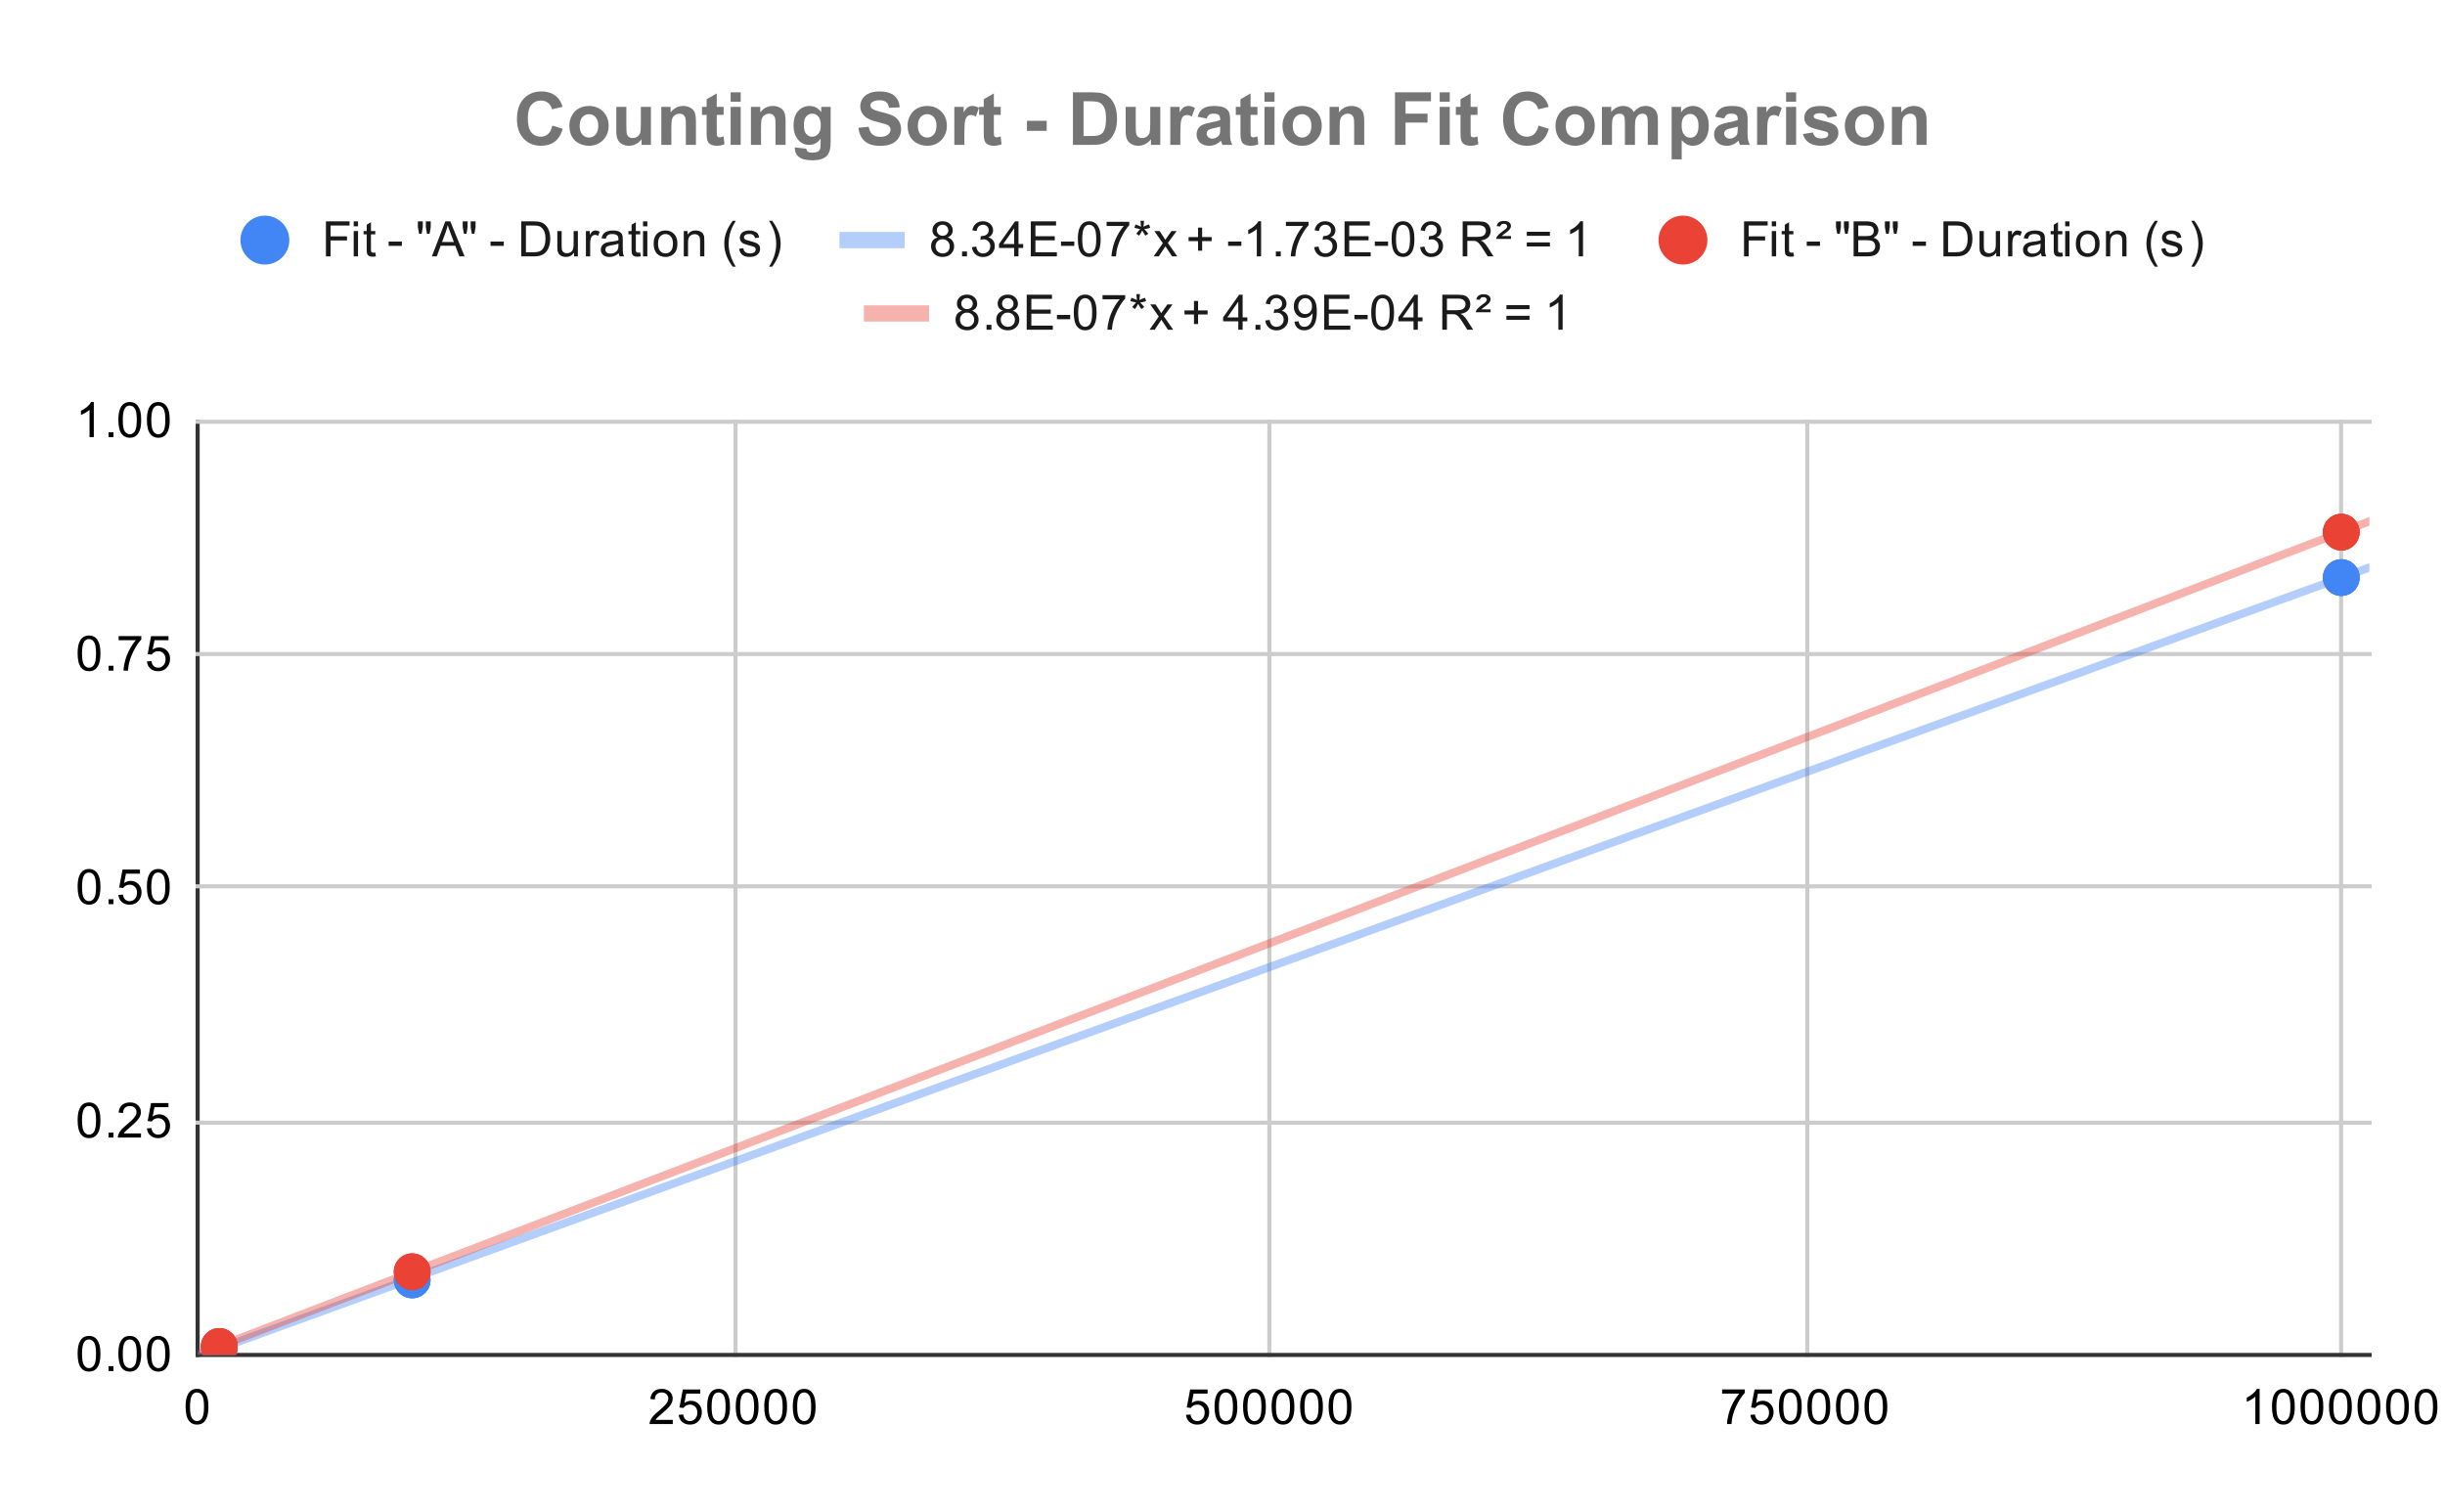 <svg version="1.1" viewBox="0.0 0.0 600.0 371.0" fill="none" stroke="none" stroke-linecap="square" stroke-miterlimit="10" width="600" height="371" xmlns:xlink="http://www.w3.org/1999/xlink" xmlns="http://www.w3.org/2000/svg"><path fill="#ffffff" d="M0 0L600.0 0L600.0 371.0L0 371.0L0 0Z" fill-rule="nonzero"/><path stroke="#333333" stroke-width="1.0" stroke-linecap="butt" d="M48.5 103.5L48.5 332.5" fill-rule="nonzero"/><path stroke="#cccccc" stroke-width="1.0" stroke-linecap="butt" d="M180.5 103.5L180.5 332.5" fill-rule="nonzero"/><path stroke="#cccccc" stroke-width="1.0" stroke-linecap="butt" d="M311.5 103.5L311.5 332.5" fill-rule="nonzero"/><path stroke="#cccccc" stroke-width="1.0" stroke-linecap="butt" d="M443.5 103.5L443.5 332.5" fill-rule="nonzero"/><path stroke="#cccccc" stroke-width="1.0" stroke-linecap="butt" d="M574.5 103.5L574.5 332.5" fill-rule="nonzero"/><path stroke="#333333" stroke-width="1.0" stroke-linecap="butt" d="M48.5 332.5L581.5 332.5" fill-rule="nonzero"/><path stroke="#cccccc" stroke-width="1.0" stroke-linecap="butt" d="M48.5 275.5L581.5 275.5" fill-rule="nonzero"/><path stroke="#cccccc" stroke-width="1.0" stroke-linecap="butt" d="M48.5 217.5L581.5 217.5" fill-rule="nonzero"/><path stroke="#cccccc" stroke-width="1.0" stroke-linecap="butt" d="M48.5 160.5L581.5 160.5" fill-rule="nonzero"/><path stroke="#cccccc" stroke-width="1.0" stroke-linecap="butt" d="M48.5 103.5L581.5 103.5" fill-rule="nonzero"/><clipPath id="id_0"><path d="M48.55 103.283L581.45 103.283L581.45 332.45L48.55 332.45L48.55 103.283Z" clip-rule="nonzero"/></clipPath><path stroke="#4285f4" stroke-width="2.0" stroke-linecap="butt" stroke-opacity="0.4" clip-path="url(#id_0)" d="M0 350.483L581.45 139.258" fill-rule="nonzero"/><path stroke="#ea4335" stroke-width="2.0" stroke-linecap="butt" stroke-opacity="0.4" clip-path="url(#id_0)" d="M0 350.973L581.45 127.931" fill-rule="nonzero"/><path fill="#4285f4" clip-path="url(#id_0)" d="M58.31 330.621C58.31 333.106 56.295 335.121 53.81 335.121C51.325 335.121 49.31 333.106 49.31 330.621C49.31 328.135 51.325 326.121 53.81 326.121C56.295 326.121 58.31 328.135 58.31 330.621Z" fill-rule="nonzero"/><path fill="#4285f4" clip-path="url(#id_0)" d="M58.31 330.621C58.31 333.106 56.295 335.121 53.81 335.121C51.325 335.121 49.31 333.106 49.31 330.621C49.31 328.135 51.325 326.121 53.81 326.121C56.295 326.121 58.31 328.135 58.31 330.621Z" fill-rule="nonzero"/><path fill="#4285f4" clip-path="url(#id_0)" d="M58.31 330.621C58.31 333.106 56.295 335.121 53.81 335.121C51.325 335.121 49.31 333.106 49.31 330.621C49.31 328.135 51.325 326.121 53.81 326.121C56.295 326.121 58.31 328.135 58.31 330.621Z" fill-rule="nonzero"/><path fill="#4285f4" clip-path="url(#id_0)" d="M105.649 314.085C105.649 316.57 103.634 318.585 101.149 318.585C98.664 318.585 96.649 316.57 96.649 314.085C96.649 311.6 98.664 309.585 101.149 309.585C103.634 309.585 105.649 311.6 105.649 314.085Z" fill-rule="nonzero"/><path fill="#4285f4" clip-path="url(#id_0)" d="M105.649 314.085C105.649 316.57 103.634 318.585 101.149 318.585C98.664 318.585 96.649 316.57 96.649 314.085C96.649 311.6 98.664 309.585 101.149 309.585C103.634 309.585 105.649 311.6 105.649 314.085Z" fill-rule="nonzero"/><path fill="#4285f4" clip-path="url(#id_0)" d="M105.649 314.085C105.649 316.57 103.634 318.585 101.149 318.585C98.664 318.585 96.649 316.57 96.649 314.085C96.649 311.6 98.664 309.585 101.149 309.585C103.634 309.585 105.649 311.6 105.649 314.085Z" fill-rule="nonzero"/><path fill="#4285f4" clip-path="url(#id_0)" d="M579.041 141.736C579.041 144.221 577.026 146.236 574.541 146.236C572.056 146.236 570.041 144.221 570.041 141.736C570.041 139.251 572.056 137.236 574.541 137.236C577.026 137.236 579.041 139.251 579.041 141.736Z" fill-rule="nonzero"/><path fill="#4285f4" clip-path="url(#id_0)" d="M579.041 141.736C579.041 144.221 577.026 146.236 574.541 146.236C572.056 146.236 570.041 144.221 570.041 141.736C570.041 139.251 572.056 137.236 574.541 137.236C577.026 137.236 579.041 139.251 579.041 141.736Z" fill-rule="nonzero"/><path fill="#4285f4" clip-path="url(#id_0)" d="M579.041 141.736C579.041 144.221 577.026 146.236 574.541 146.236C572.056 146.236 570.041 144.221 570.041 141.736C570.041 139.251 572.056 137.236 574.541 137.236C577.026 137.236 579.041 139.251 579.041 141.736Z" fill-rule="nonzero"/><path fill="#ea4335" clip-path="url(#id_0)" d="M58.31 330.412C58.31 332.897 56.295 334.912 53.81 334.912C51.325 334.912 49.31 332.897 49.31 330.412C49.31 327.926 51.325 325.912 53.81 325.912C56.295 325.912 58.31 327.926 58.31 330.412Z" fill-rule="nonzero"/><path fill="#ea4335" clip-path="url(#id_0)" d="M58.31 330.412C58.31 332.897 56.295 334.912 53.81 334.912C51.325 334.912 49.31 332.897 49.31 330.412C49.31 327.926 51.325 325.912 53.81 325.912C56.295 325.912 58.31 327.926 58.31 330.412Z" fill-rule="nonzero"/><path fill="#ea4335" clip-path="url(#id_0)" d="M58.31 330.412C58.31 332.897 56.295 334.912 53.81 334.912C51.325 334.912 49.31 332.897 49.31 330.412C49.31 327.926 51.325 325.912 53.81 325.912C56.295 325.912 58.31 327.926 58.31 330.412Z" fill-rule="nonzero"/><path fill="#ea4335" clip-path="url(#id_0)" d="M105.649 312.085C105.649 314.57 103.634 316.585 101.149 316.585C98.664 316.585 96.649 314.57 96.649 312.085C96.649 309.599 98.664 307.585 101.149 307.585C103.634 307.585 105.649 309.599 105.649 312.085Z" fill-rule="nonzero"/><path fill="#ea4335" clip-path="url(#id_0)" d="M105.649 312.085C105.649 314.57 103.634 316.585 101.149 316.585C98.664 316.585 96.649 314.57 96.649 312.085C96.649 309.599 98.664 307.585 101.149 307.585C103.634 307.585 105.649 309.599 105.649 312.085Z" fill-rule="nonzero"/><path fill="#ea4335" clip-path="url(#id_0)" d="M105.649 312.085C105.649 314.57 103.634 316.585 101.149 316.585C98.664 316.585 96.649 314.57 96.649 312.085C96.649 309.599 98.664 307.585 101.149 307.585C103.634 307.585 105.649 309.599 105.649 312.085Z" fill-rule="nonzero"/><path fill="#ea4335" clip-path="url(#id_0)" d="M579.041 130.589C579.041 133.075 577.026 135.089 574.541 135.089C572.056 135.089 570.041 133.075 570.041 130.589C570.041 128.104 572.056 126.089 574.541 126.089C577.026 126.089 579.041 128.104 579.041 130.589Z" fill-rule="nonzero"/><path fill="#ea4335" clip-path="url(#id_0)" d="M579.041 130.589C579.041 133.075 577.026 135.089 574.541 135.089C572.056 135.089 570.041 133.075 570.041 130.589C570.041 128.104 572.056 126.089 574.541 126.089C577.026 126.089 579.041 128.104 579.041 130.589Z" fill-rule="nonzero"/><path fill="#ea4335" clip-path="url(#id_0)" d="M579.041 130.589C579.041 133.075 577.026 135.089 574.541 135.089C572.056 135.089 570.041 133.075 570.041 130.589C570.041 128.104 572.056 126.089 574.541 126.089C577.026 126.089 579.041 128.104 579.041 130.589Z" fill-rule="nonzero"/><path fill="#000000" d="M19.05 332.216Q19.05 330.684 19.363 329.762Q19.675 328.825 20.284 328.325Q20.909 327.825 21.847 327.825Q22.534 327.825 23.05 328.106Q23.581 328.387 23.925 328.919Q24.269 329.434 24.456 330.184Q24.644 330.934 24.644 332.216Q24.644 333.731 24.331 334.653Q24.034 335.575 23.409 336.091Q22.8 336.591 21.847 336.591Q20.613 336.591 19.894 335.7Q19.05 334.637 19.05 332.216ZM20.128 332.216Q20.128 334.325 20.628 335.028Q21.128 335.731 21.847 335.731Q22.581 335.731 23.066 335.028Q23.566 334.325 23.566 332.216Q23.566 330.091 23.066 329.403Q22.581 328.7 21.831 328.7Q21.113 328.7 20.675 329.309Q20.128 330.091 20.128 332.216ZM26.644 336.45L26.644 335.247L27.847 335.247L27.847 336.45L26.644 336.45ZM29.05 332.216Q29.05 330.684 29.363 329.762Q29.675 328.825 30.284 328.325Q30.909 327.825 31.847 327.825Q32.534 327.825 33.05 328.106Q33.581 328.387 33.925 328.919Q34.269 329.434 34.456 330.184Q34.644 330.934 34.644 332.216Q34.644 333.731 34.331 334.653Q34.034 335.575 33.409 336.091Q32.8 336.591 31.847 336.591Q30.613 336.591 29.894 335.7Q29.05 334.637 29.05 332.216ZM30.128 332.216Q30.128 334.325 30.628 335.028Q31.128 335.731 31.847 335.731Q32.581 335.731 33.066 335.028Q33.566 334.325 33.566 332.216Q33.566 330.091 33.066 329.403Q32.581 328.7 31.831 328.7Q31.113 328.7 30.675 329.309Q30.128 330.091 30.128 332.216ZM36.05 332.216Q36.05 330.684 36.362 329.762Q36.675 328.825 37.284 328.325Q37.909 327.825 38.847 327.825Q39.534 327.825 40.05 328.106Q40.581 328.387 40.925 328.919Q41.269 329.434 41.456 330.184Q41.644 330.934 41.644 332.216Q41.644 333.731 41.331 334.653Q41.034 335.575 40.409 336.091Q39.8 336.591 38.847 336.591Q37.612 336.591 36.894 335.7Q36.05 334.637 36.05 332.216ZM37.128 332.216Q37.128 334.325 37.628 335.028Q38.128 335.731 38.847 335.731Q39.581 335.731 40.066 335.028Q40.566 334.325 40.566 332.216Q40.566 330.091 40.066 329.403Q39.581 328.7 38.831 328.7Q38.112 328.7 37.675 329.309Q37.128 330.091 37.128 332.216Z" fill-rule="nonzero"/><path fill="#000000" d="M19.05 274.924Q19.05 273.393 19.363 272.471Q19.675 271.533 20.284 271.033Q20.909 270.533 21.847 270.533Q22.534 270.533 23.05 270.815Q23.581 271.096 23.925 271.627Q24.269 272.143 24.456 272.893Q24.644 273.643 24.644 274.924Q24.644 276.44 24.331 277.361Q24.034 278.283 23.409 278.799Q22.8 279.299 21.847 279.299Q20.613 279.299 19.894 278.408Q19.05 277.346 19.05 274.924ZM20.128 274.924Q20.128 277.033 20.628 277.736Q21.128 278.44 21.847 278.44Q22.581 278.44 23.066 277.736Q23.566 277.033 23.566 274.924Q23.566 272.799 23.066 272.111Q22.581 271.408 21.831 271.408Q21.113 271.408 20.675 272.018Q20.128 272.799 20.128 274.924ZM26.644 279.158L26.644 277.955L27.847 277.955L27.847 279.158L26.644 279.158ZM34.597 278.143L34.597 279.158L28.909 279.158Q28.909 278.783 29.034 278.424Q29.253 277.846 29.722 277.283Q30.206 276.721 31.113 275.986Q32.519 274.83 33.003 274.158Q33.503 273.486 33.503 272.893Q33.503 272.268 33.05 271.846Q32.597 271.408 31.878 271.408Q31.113 271.408 30.659 271.861Q30.206 272.315 30.191 273.127L29.113 273.018Q29.222 271.799 29.941 271.174Q30.675 270.533 31.909 270.533Q33.144 270.533 33.862 271.221Q34.581 271.908 34.581 272.924Q34.581 273.44 34.362 273.94Q34.159 274.424 33.659 274.986Q33.175 275.533 32.05 276.486Q31.097 277.283 30.816 277.58Q30.55 277.861 30.378 278.143L34.597 278.143ZM36.05 276.908L37.159 276.815Q37.284 277.627 37.722 278.033Q38.175 278.44 38.816 278.44Q39.566 278.44 40.097 277.861Q40.628 277.283 40.628 276.346Q40.628 275.44 40.112 274.924Q39.612 274.393 38.784 274.393Q38.284 274.393 37.862 274.627Q37.456 274.861 37.222 275.221L36.237 275.096L37.066 270.69L41.347 270.69L41.347 271.69L37.909 271.69L37.456 274.002Q38.222 273.455 39.066 273.455Q40.191 273.455 40.956 274.236Q41.737 275.018 41.737 276.252Q41.737 277.408 41.066 278.268Q40.237 279.299 38.816 279.299Q37.644 279.299 36.894 278.643Q36.159 277.986 36.05 276.908Z" fill-rule="nonzero"/><path fill="#000000" d="M19.05 217.632Q19.05 216.101 19.363 215.179Q19.675 214.242 20.284 213.742Q20.909 213.242 21.847 213.242Q22.534 213.242 23.05 213.523Q23.581 213.804 23.925 214.335Q24.269 214.851 24.456 215.601Q24.644 216.351 24.644 217.632Q24.644 219.148 24.331 220.07Q24.034 220.992 23.409 221.507Q22.8 222.007 21.847 222.007Q20.613 222.007 19.894 221.117Q19.05 220.054 19.05 217.632ZM20.128 217.632Q20.128 219.742 20.628 220.445Q21.128 221.148 21.847 221.148Q22.581 221.148 23.066 220.445Q23.566 219.742 23.566 217.632Q23.566 215.507 23.066 214.82Q22.581 214.117 21.831 214.117Q21.113 214.117 20.675 214.726Q20.128 215.507 20.128 217.632ZM26.644 221.867L26.644 220.664L27.847 220.664L27.847 221.867L26.644 221.867ZM29.05 219.617L30.159 219.523Q30.284 220.335 30.722 220.742Q31.175 221.148 31.816 221.148Q32.566 221.148 33.097 220.57Q33.628 219.992 33.628 219.054Q33.628 218.148 33.112 217.632Q32.612 217.101 31.784 217.101Q31.284 217.101 30.863 217.335Q30.456 217.57 30.222 217.929L29.238 217.804L30.066 213.398L34.347 213.398L34.347 214.398L30.909 214.398L30.456 216.71Q31.222 216.164 32.066 216.164Q33.191 216.164 33.956 216.945Q34.737 217.726 34.737 218.96Q34.737 220.117 34.066 220.976Q33.237 222.007 31.816 222.007Q30.644 222.007 29.894 221.351Q29.159 220.695 29.05 219.617ZM36.05 217.632Q36.05 216.101 36.362 215.179Q36.675 214.242 37.284 213.742Q37.909 213.242 38.847 213.242Q39.534 213.242 40.05 213.523Q40.581 213.804 40.925 214.335Q41.269 214.851 41.456 215.601Q41.644 216.351 41.644 217.632Q41.644 219.148 41.331 220.07Q41.034 220.992 40.409 221.507Q39.8 222.007 38.847 222.007Q37.612 222.007 36.894 221.117Q36.05 220.054 36.05 217.632ZM37.128 217.632Q37.128 219.742 37.628 220.445Q38.128 221.148 38.847 221.148Q39.581 221.148 40.066 220.445Q40.566 219.742 40.566 217.632Q40.566 215.507 40.066 214.82Q39.581 214.117 38.831 214.117Q38.112 214.117 37.675 214.726Q37.128 215.507 37.128 217.632Z" fill-rule="nonzero"/><path fill="#000000" d="M19.05 160.341Q19.05 158.809 19.363 157.887Q19.675 156.95 20.284 156.45Q20.909 155.95 21.847 155.95Q22.534 155.95 23.05 156.231Q23.581 156.512 23.925 157.044Q24.269 157.559 24.456 158.309Q24.644 159.059 24.644 160.341Q24.644 161.856 24.331 162.778Q24.034 163.7 23.409 164.216Q22.8 164.716 21.847 164.716Q20.613 164.716 19.894 163.825Q19.05 162.762 19.05 160.341ZM20.128 160.341Q20.128 162.45 20.628 163.153Q21.128 163.856 21.847 163.856Q22.581 163.856 23.066 163.153Q23.566 162.45 23.566 160.341Q23.566 158.216 23.066 157.528Q22.581 156.825 21.831 156.825Q21.113 156.825 20.675 157.434Q20.128 158.216 20.128 160.341ZM26.644 164.575L26.644 163.372L27.847 163.372L27.847 164.575L26.644 164.575ZM29.113 157.106L29.113 156.091L34.675 156.091L34.675 156.919Q33.862 157.794 33.05 159.247Q32.253 160.684 31.816 162.216Q31.488 163.294 31.409 164.575L30.316 164.575Q30.331 163.559 30.706 162.122Q31.097 160.684 31.8 159.356Q32.519 158.028 33.331 157.106L29.113 157.106ZM36.05 162.325L37.159 162.231Q37.284 163.044 37.722 163.45Q38.175 163.856 38.816 163.856Q39.566 163.856 40.097 163.278Q40.628 162.7 40.628 161.762Q40.628 160.856 40.112 160.341Q39.612 159.809 38.784 159.809Q38.284 159.809 37.862 160.044Q37.456 160.278 37.222 160.637L36.237 160.512L37.066 156.106L41.347 156.106L41.347 157.106L37.909 157.106L37.456 159.419Q38.222 158.872 39.066 158.872Q40.191 158.872 40.956 159.653Q41.737 160.434 41.737 161.669Q41.737 162.825 41.066 163.684Q40.237 164.716 38.816 164.716Q37.644 164.716 36.894 164.059Q36.159 163.403 36.05 162.325Z" fill-rule="nonzero"/><path fill="#000000" d="M23.019 107.283L21.972 107.283L21.972 100.565Q21.581 100.924 20.956 101.299Q20.347 101.658 19.863 101.83L19.863 100.815Q20.738 100.393 21.394 99.815Q22.066 99.221 22.347 98.658L23.019 98.658L23.019 107.283ZM26.644 107.283L26.644 106.08L27.847 106.08L27.847 107.283L26.644 107.283ZM29.05 103.049Q29.05 101.518 29.363 100.596Q29.675 99.658 30.284 99.158Q30.909 98.658 31.847 98.658Q32.534 98.658 33.05 98.94Q33.581 99.221 33.925 99.752Q34.269 100.268 34.456 101.018Q34.644 101.768 34.644 103.049Q34.644 104.565 34.331 105.486Q34.034 106.408 33.409 106.924Q32.8 107.424 31.847 107.424Q30.613 107.424 29.894 106.533Q29.05 105.471 29.05 103.049ZM30.128 103.049Q30.128 105.158 30.628 105.861Q31.128 106.565 31.847 106.565Q32.581 106.565 33.066 105.861Q33.566 105.158 33.566 103.049Q33.566 100.924 33.066 100.236Q32.581 99.533 31.831 99.533Q31.113 99.533 30.675 100.143Q30.128 100.924 30.128 103.049ZM36.05 103.049Q36.05 101.518 36.362 100.596Q36.675 99.658 37.284 99.158Q37.909 98.658 38.847 98.658Q39.534 98.658 40.05 98.94Q40.581 99.221 40.925 99.752Q41.269 100.268 41.456 101.018Q41.644 101.768 41.644 103.049Q41.644 104.565 41.331 105.486Q41.034 106.408 40.409 106.924Q39.8 107.424 38.847 107.424Q37.612 107.424 36.894 106.533Q36.05 105.471 36.05 103.049ZM37.128 103.049Q37.128 105.158 37.628 105.861Q38.128 106.565 38.847 106.565Q39.581 106.565 40.066 105.861Q40.566 105.158 40.566 103.049Q40.566 100.924 40.066 100.236Q39.581 99.533 38.831 99.533Q38.112 99.533 37.675 100.143Q37.128 100.924 37.128 103.049Z" fill-rule="nonzero"/><path fill="#000000" d="M45.55 345.216Q45.55 343.684 45.862 342.762Q46.175 341.825 46.784 341.325Q47.409 340.825 48.347 340.825Q49.034 340.825 49.55 341.106Q50.081 341.387 50.425 341.919Q50.769 342.434 50.956 343.184Q51.144 343.934 51.144 345.216Q51.144 346.731 50.831 347.653Q50.534 348.575 49.909 349.091Q49.3 349.591 48.347 349.591Q47.112 349.591 46.394 348.7Q45.55 347.637 45.55 345.216ZM46.628 345.216Q46.628 347.325 47.128 348.028Q47.628 348.731 48.347 348.731Q49.081 348.731 49.566 348.028Q50.066 347.325 50.066 345.216Q50.066 343.091 49.566 342.403Q49.081 341.7 48.331 341.7Q47.612 341.7 47.175 342.309Q46.628 343.091 46.628 345.216Z" fill-rule="nonzero"/><path fill="#000000" d="M165.095 348.434L165.095 349.45L159.407 349.45Q159.407 349.075 159.532 348.716Q159.751 348.137 160.22 347.575Q160.704 347.012 161.61 346.278Q163.016 345.122 163.501 344.45Q164.001 343.778 164.001 343.184Q164.001 342.559 163.548 342.137Q163.095 341.7 162.376 341.7Q161.61 341.7 161.157 342.153Q160.704 342.606 160.688 343.419L159.61 343.309Q159.72 342.091 160.438 341.466Q161.173 340.825 162.407 340.825Q163.641 340.825 164.36 341.512Q165.079 342.2 165.079 343.216Q165.079 343.731 164.86 344.231Q164.657 344.716 164.157 345.278Q163.673 345.825 162.548 346.778Q161.595 347.575 161.313 347.872Q161.048 348.153 160.876 348.434L165.095 348.434ZM166.548 347.2L167.657 347.106Q167.782 347.919 168.22 348.325Q168.673 348.731 169.313 348.731Q170.063 348.731 170.595 348.153Q171.126 347.575 171.126 346.637Q171.126 345.731 170.61 345.216Q170.11 344.684 169.282 344.684Q168.782 344.684 168.36 344.919Q167.954 345.153 167.72 345.512L166.735 345.387L167.563 340.981L171.845 340.981L171.845 341.981L168.407 341.981L167.954 344.294Q168.72 343.747 169.563 343.747Q170.688 343.747 171.454 344.528Q172.235 345.309 172.235 346.544Q172.235 347.7 171.563 348.559Q170.735 349.591 169.313 349.591Q168.141 349.591 167.391 348.934Q166.657 348.278 166.548 347.2ZM173.548 345.216Q173.548 343.684 173.86 342.762Q174.173 341.825 174.782 341.325Q175.407 340.825 176.345 340.825Q177.032 340.825 177.548 341.106Q178.079 341.387 178.423 341.919Q178.766 342.434 178.954 343.184Q179.141 343.934 179.141 345.216Q179.141 346.731 178.829 347.653Q178.532 348.575 177.907 349.091Q177.298 349.591 176.345 349.591Q175.11 349.591 174.391 348.7Q173.548 347.637 173.548 345.216ZM174.626 345.216Q174.626 347.325 175.126 348.028Q175.626 348.731 176.345 348.731Q177.079 348.731 177.563 348.028Q178.063 347.325 178.063 345.216Q178.063 343.091 177.563 342.403Q177.079 341.7 176.329 341.7Q175.61 341.7 175.173 342.309Q174.626 343.091 174.626 345.216ZM180.548 345.216Q180.548 343.684 180.86 342.762Q181.173 341.825 181.782 341.325Q182.407 340.825 183.345 340.825Q184.032 340.825 184.548 341.106Q185.079 341.387 185.423 341.919Q185.766 342.434 185.954 343.184Q186.141 343.934 186.141 345.216Q186.141 346.731 185.829 347.653Q185.532 348.575 184.907 349.091Q184.298 349.591 183.345 349.591Q182.11 349.591 181.391 348.7Q180.548 347.637 180.548 345.216ZM181.626 345.216Q181.626 347.325 182.126 348.028Q182.626 348.731 183.345 348.731Q184.079 348.731 184.563 348.028Q185.063 347.325 185.063 345.216Q185.063 343.091 184.563 342.403Q184.079 341.7 183.329 341.7Q182.61 341.7 182.173 342.309Q181.626 343.091 181.626 345.216ZM187.548 345.216Q187.548 343.684 187.86 342.762Q188.173 341.825 188.782 341.325Q189.407 340.825 190.345 340.825Q191.032 340.825 191.548 341.106Q192.079 341.387 192.423 341.919Q192.766 342.434 192.954 343.184Q193.141 343.934 193.141 345.216Q193.141 346.731 192.829 347.653Q192.532 348.575 191.907 349.091Q191.298 349.591 190.345 349.591Q189.11 349.591 188.391 348.7Q187.548 347.637 187.548 345.216ZM188.626 345.216Q188.626 347.325 189.126 348.028Q189.626 348.731 190.345 348.731Q191.079 348.731 191.563 348.028Q192.063 347.325 192.063 345.216Q192.063 343.091 191.563 342.403Q191.079 341.7 190.329 341.7Q189.61 341.7 189.173 342.309Q188.626 343.091 188.626 345.216ZM194.548 345.216Q194.548 343.684 194.86 342.762Q195.173 341.825 195.782 341.325Q196.407 340.825 197.345 340.825Q198.032 340.825 198.548 341.106Q199.079 341.387 199.423 341.919Q199.766 342.434 199.954 343.184Q200.141 343.934 200.141 345.216Q200.141 346.731 199.829 347.653Q199.532 348.575 198.907 349.091Q198.298 349.591 197.345 349.591Q196.11 349.591 195.391 348.7Q194.548 347.637 194.548 345.216ZM195.626 345.216Q195.626 347.325 196.126 348.028Q196.626 348.731 197.345 348.731Q198.079 348.731 198.563 348.028Q199.063 347.325 199.063 345.216Q199.063 343.091 198.563 342.403Q198.079 341.7 197.329 341.7Q196.61 341.7 196.173 342.309Q195.626 343.091 195.626 345.216Z" fill-rule="nonzero"/><path fill="#000000" d="M291.045 347.2L292.155 347.106Q292.28 347.919 292.717 348.325Q293.17 348.731 293.811 348.731Q294.561 348.731 295.092 348.153Q295.623 347.575 295.623 346.637Q295.623 345.731 295.108 345.216Q294.608 344.684 293.78 344.684Q293.28 344.684 292.858 344.919Q292.452 345.153 292.217 345.512L291.233 345.387L292.061 340.981L296.342 340.981L296.342 341.981L292.905 341.981L292.452 344.294Q293.217 343.747 294.061 343.747Q295.186 343.747 295.952 344.528Q296.733 345.309 296.733 346.544Q296.733 347.7 296.061 348.559Q295.233 349.591 293.811 349.591Q292.639 349.591 291.889 348.934Q291.155 348.278 291.045 347.2ZM298.045 345.216Q298.045 343.684 298.358 342.762Q298.67 341.825 299.28 341.325Q299.905 340.825 300.842 340.825Q301.53 340.825 302.045 341.106Q302.577 341.387 302.92 341.919Q303.264 342.434 303.452 343.184Q303.639 343.934 303.639 345.216Q303.639 346.731 303.327 347.653Q303.03 348.575 302.405 349.091Q301.795 349.591 300.842 349.591Q299.608 349.591 298.889 348.7Q298.045 347.637 298.045 345.216ZM299.123 345.216Q299.123 347.325 299.623 348.028Q300.123 348.731 300.842 348.731Q301.577 348.731 302.061 348.028Q302.561 347.325 302.561 345.216Q302.561 343.091 302.061 342.403Q301.577 341.7 300.827 341.7Q300.108 341.7 299.67 342.309Q299.123 343.091 299.123 345.216ZM305.045 345.216Q305.045 343.684 305.358 342.762Q305.67 341.825 306.28 341.325Q306.905 340.825 307.842 340.825Q308.53 340.825 309.045 341.106Q309.577 341.387 309.92 341.919Q310.264 342.434 310.452 343.184Q310.639 343.934 310.639 345.216Q310.639 346.731 310.327 347.653Q310.03 348.575 309.405 349.091Q308.795 349.591 307.842 349.591Q306.608 349.591 305.889 348.7Q305.045 347.637 305.045 345.216ZM306.123 345.216Q306.123 347.325 306.623 348.028Q307.123 348.731 307.842 348.731Q308.577 348.731 309.061 348.028Q309.561 347.325 309.561 345.216Q309.561 343.091 309.061 342.403Q308.577 341.7 307.827 341.7Q307.108 341.7 306.67 342.309Q306.123 343.091 306.123 345.216ZM312.045 345.216Q312.045 343.684 312.358 342.762Q312.67 341.825 313.28 341.325Q313.905 340.825 314.842 340.825Q315.53 340.825 316.045 341.106Q316.577 341.387 316.92 341.919Q317.264 342.434 317.452 343.184Q317.639 343.934 317.639 345.216Q317.639 346.731 317.327 347.653Q317.03 348.575 316.405 349.091Q315.795 349.591 314.842 349.591Q313.608 349.591 312.889 348.7Q312.045 347.637 312.045 345.216ZM313.123 345.216Q313.123 347.325 313.623 348.028Q314.123 348.731 314.842 348.731Q315.577 348.731 316.061 348.028Q316.561 347.325 316.561 345.216Q316.561 343.091 316.061 342.403Q315.577 341.7 314.827 341.7Q314.108 341.7 313.67 342.309Q313.123 343.091 313.123 345.216ZM319.045 345.216Q319.045 343.684 319.358 342.762Q319.67 341.825 320.28 341.325Q320.905 340.825 321.842 340.825Q322.53 340.825 323.045 341.106Q323.577 341.387 323.92 341.919Q324.264 342.434 324.452 343.184Q324.639 343.934 324.639 345.216Q324.639 346.731 324.327 347.653Q324.03 348.575 323.405 349.091Q322.795 349.591 321.842 349.591Q320.608 349.591 319.889 348.7Q319.045 347.637 319.045 345.216ZM320.123 345.216Q320.123 347.325 320.623 348.028Q321.123 348.731 321.842 348.731Q322.577 348.731 323.061 348.028Q323.561 347.325 323.561 345.216Q323.561 343.091 323.061 342.403Q322.577 341.7 321.827 341.7Q321.108 341.7 320.67 342.309Q320.123 343.091 320.123 345.216ZM326.045 345.216Q326.045 343.684 326.358 342.762Q326.67 341.825 327.28 341.325Q327.905 340.825 328.842 340.825Q329.53 340.825 330.045 341.106Q330.577 341.387 330.92 341.919Q331.264 342.434 331.452 343.184Q331.639 343.934 331.639 345.216Q331.639 346.731 331.327 347.653Q331.03 348.575 330.405 349.091Q329.795 349.591 328.842 349.591Q327.608 349.591 326.889 348.7Q326.045 347.637 326.045 345.216ZM327.123 345.216Q327.123 347.325 327.623 348.028Q328.123 348.731 328.842 348.731Q329.577 348.731 330.061 348.028Q330.561 347.325 330.561 345.216Q330.561 343.091 330.061 342.403Q329.577 341.7 328.827 341.7Q328.108 341.7 327.67 342.309Q327.123 343.091 327.123 345.216Z" fill-rule="nonzero"/><path fill="#000000" d="M422.606 341.981L422.606 340.966L428.168 340.966L428.168 341.794Q427.356 342.669 426.543 344.122Q425.746 345.559 425.309 347.091Q424.981 348.169 424.902 349.45L423.809 349.45Q423.824 348.434 424.199 346.997Q424.59 345.559 425.293 344.231Q426.012 342.903 426.824 341.981L422.606 341.981ZM429.543 347.2L430.652 347.106Q430.777 347.919 431.215 348.325Q431.668 348.731 432.309 348.731Q433.059 348.731 433.59 348.153Q434.121 347.575 434.121 346.637Q434.121 345.731 433.606 345.216Q433.106 344.684 432.277 344.684Q431.777 344.684 431.356 344.919Q430.949 345.153 430.715 345.512L429.731 345.387L430.559 340.981L434.84 340.981L434.84 341.981L431.402 341.981L430.949 344.294Q431.715 343.747 432.559 343.747Q433.684 343.747 434.449 344.528Q435.231 345.309 435.231 346.544Q435.231 347.7 434.559 348.559Q433.731 349.591 432.309 349.591Q431.137 349.591 430.387 348.934Q429.652 348.278 429.543 347.2ZM436.543 345.216Q436.543 343.684 436.856 342.762Q437.168 341.825 437.777 341.325Q438.402 340.825 439.34 340.825Q440.027 340.825 440.543 341.106Q441.074 341.387 441.418 341.919Q441.762 342.434 441.949 343.184Q442.137 343.934 442.137 345.216Q442.137 346.731 441.824 347.653Q441.527 348.575 440.902 349.091Q440.293 349.591 439.34 349.591Q438.106 349.591 437.387 348.7Q436.543 347.637 436.543 345.216ZM437.621 345.216Q437.621 347.325 438.121 348.028Q438.621 348.731 439.34 348.731Q440.074 348.731 440.559 348.028Q441.059 347.325 441.059 345.216Q441.059 343.091 440.559 342.403Q440.074 341.7 439.324 341.7Q438.606 341.7 438.168 342.309Q437.621 343.091 437.621 345.216ZM443.543 345.216Q443.543 343.684 443.856 342.762Q444.168 341.825 444.777 341.325Q445.402 340.825 446.34 340.825Q447.027 340.825 447.543 341.106Q448.074 341.387 448.418 341.919Q448.762 342.434 448.949 343.184Q449.137 343.934 449.137 345.216Q449.137 346.731 448.824 347.653Q448.527 348.575 447.902 349.091Q447.293 349.591 446.34 349.591Q445.106 349.591 444.387 348.7Q443.543 347.637 443.543 345.216ZM444.621 345.216Q444.621 347.325 445.121 348.028Q445.621 348.731 446.34 348.731Q447.074 348.731 447.559 348.028Q448.059 347.325 448.059 345.216Q448.059 343.091 447.559 342.403Q447.074 341.7 446.324 341.7Q445.606 341.7 445.168 342.309Q444.621 343.091 444.621 345.216ZM450.543 345.216Q450.543 343.684 450.856 342.762Q451.168 341.825 451.777 341.325Q452.402 340.825 453.34 340.825Q454.027 340.825 454.543 341.106Q455.074 341.387 455.418 341.919Q455.762 342.434 455.949 343.184Q456.137 343.934 456.137 345.216Q456.137 346.731 455.824 347.653Q455.527 348.575 454.902 349.091Q454.293 349.591 453.34 349.591Q452.106 349.591 451.387 348.7Q450.543 347.637 450.543 345.216ZM451.621 345.216Q451.621 347.325 452.121 348.028Q452.621 348.731 453.34 348.731Q454.074 348.731 454.559 348.028Q455.059 347.325 455.059 345.216Q455.059 343.091 454.559 342.403Q454.074 341.7 453.324 341.7Q452.606 341.7 452.168 342.309Q451.621 343.091 451.621 345.216ZM457.543 345.216Q457.543 343.684 457.856 342.762Q458.168 341.825 458.777 341.325Q459.402 340.825 460.34 340.825Q461.027 340.825 461.543 341.106Q462.074 341.387 462.418 341.919Q462.762 342.434 462.949 343.184Q463.137 343.934 463.137 345.216Q463.137 346.731 462.824 347.653Q462.527 348.575 461.902 349.091Q461.293 349.591 460.34 349.591Q459.106 349.591 458.387 348.7Q457.543 347.637 457.543 345.216ZM458.621 345.216Q458.621 347.325 459.121 348.028Q459.621 348.731 460.34 348.731Q461.074 348.731 461.559 348.028Q462.059 347.325 462.059 345.216Q462.059 343.091 461.559 342.403Q461.074 341.7 460.324 341.7Q459.606 341.7 459.168 342.309Q458.621 343.091 458.621 345.216Z" fill-rule="nonzero"/><path fill="#000000" d="M554.51 349.45L553.463 349.45L553.463 342.731Q553.072 343.091 552.447 343.466Q551.838 343.825 551.353 343.997L551.353 342.981Q552.228 342.559 552.885 341.981Q553.556 341.387 553.838 340.825L554.51 340.825L554.51 349.45ZM557.541 345.216Q557.541 343.684 557.853 342.762Q558.166 341.825 558.775 341.325Q559.4 340.825 560.338 340.825Q561.025 340.825 561.541 341.106Q562.072 341.387 562.416 341.919Q562.76 342.434 562.947 343.184Q563.135 343.934 563.135 345.216Q563.135 346.731 562.822 347.653Q562.525 348.575 561.9 349.091Q561.291 349.591 560.338 349.591Q559.103 349.591 558.385 348.7Q557.541 347.637 557.541 345.216ZM558.619 345.216Q558.619 347.325 559.119 348.028Q559.619 348.731 560.338 348.731Q561.072 348.731 561.556 348.028Q562.056 347.325 562.056 345.216Q562.056 343.091 561.556 342.403Q561.072 341.7 560.322 341.7Q559.603 341.7 559.166 342.309Q558.619 343.091 558.619 345.216ZM564.541 345.216Q564.541 343.684 564.853 342.762Q565.166 341.825 565.775 341.325Q566.4 340.825 567.338 340.825Q568.025 340.825 568.541 341.106Q569.072 341.387 569.416 341.919Q569.76 342.434 569.947 343.184Q570.135 343.934 570.135 345.216Q570.135 346.731 569.822 347.653Q569.525 348.575 568.9 349.091Q568.291 349.591 567.338 349.591Q566.103 349.591 565.385 348.7Q564.541 347.637 564.541 345.216ZM565.619 345.216Q565.619 347.325 566.119 348.028Q566.619 348.731 567.338 348.731Q568.072 348.731 568.556 348.028Q569.056 347.325 569.056 345.216Q569.056 343.091 568.556 342.403Q568.072 341.7 567.322 341.7Q566.603 341.7 566.166 342.309Q565.619 343.091 565.619 345.216ZM571.541 345.216Q571.541 343.684 571.853 342.762Q572.166 341.825 572.775 341.325Q573.4 340.825 574.338 340.825Q575.025 340.825 575.541 341.106Q576.072 341.387 576.416 341.919Q576.76 342.434 576.947 343.184Q577.135 343.934 577.135 345.216Q577.135 346.731 576.822 347.653Q576.525 348.575 575.9 349.091Q575.291 349.591 574.338 349.591Q573.103 349.591 572.385 348.7Q571.541 347.637 571.541 345.216ZM572.619 345.216Q572.619 347.325 573.119 348.028Q573.619 348.731 574.338 348.731Q575.072 348.731 575.556 348.028Q576.056 347.325 576.056 345.216Q576.056 343.091 575.556 342.403Q575.072 341.7 574.322 341.7Q573.603 341.7 573.166 342.309Q572.619 343.091 572.619 345.216ZM578.541 345.216Q578.541 343.684 578.853 342.762Q579.166 341.825 579.775 341.325Q580.4 340.825 581.338 340.825Q582.025 340.825 582.541 341.106Q583.072 341.387 583.416 341.919Q583.76 342.434 583.947 343.184Q584.135 343.934 584.135 345.216Q584.135 346.731 583.822 347.653Q583.525 348.575 582.9 349.091Q582.291 349.591 581.338 349.591Q580.103 349.591 579.385 348.7Q578.541 347.637 578.541 345.216ZM579.619 345.216Q579.619 347.325 580.119 348.028Q580.619 348.731 581.338 348.731Q582.072 348.731 582.556 348.028Q583.056 347.325 583.056 345.216Q583.056 343.091 582.556 342.403Q582.072 341.7 581.322 341.7Q580.603 341.7 580.166 342.309Q579.619 343.091 579.619 345.216ZM585.541 345.216Q585.541 343.684 585.853 342.762Q586.166 341.825 586.775 341.325Q587.4 340.825 588.338 340.825Q589.025 340.825 589.541 341.106Q590.072 341.387 590.416 341.919Q590.76 342.434 590.947 343.184Q591.135 343.934 591.135 345.216Q591.135 346.731 590.822 347.653Q590.525 348.575 589.9 349.091Q589.291 349.591 588.338 349.591Q587.103 349.591 586.385 348.7Q585.541 347.637 585.541 345.216ZM586.619 345.216Q586.619 347.325 587.119 348.028Q587.619 348.731 588.338 348.731Q589.072 348.731 589.556 348.028Q590.056 347.325 590.056 345.216Q590.056 343.091 589.556 342.403Q589.072 341.7 588.322 341.7Q587.603 341.7 587.166 342.309Q586.619 343.091 586.619 345.216ZM592.541 345.216Q592.541 343.684 592.853 342.762Q593.166 341.825 593.775 341.325Q594.4 340.825 595.338 340.825Q596.025 340.825 596.541 341.106Q597.072 341.387 597.416 341.919Q597.76 342.434 597.947 343.184Q598.135 343.934 598.135 345.216Q598.135 346.731 597.822 347.653Q597.525 348.575 596.9 349.091Q596.291 349.591 595.338 349.591Q594.103 349.591 593.385 348.7Q592.541 347.637 592.541 345.216ZM593.619 345.216Q593.619 347.325 594.119 348.028Q594.619 348.731 595.338 348.731Q596.072 348.731 596.556 348.028Q597.056 347.325 597.056 345.216Q597.056 343.091 596.556 342.403Q596.072 341.7 595.322 341.7Q594.603 341.7 594.166 342.309Q593.619 343.091 593.619 345.216Z" fill-rule="nonzero"/><path fill="#4285f4" d="M71.0 58.917C71.0 62.23 68.314 64.917 65.0 64.917C61.686 64.917 59.0 62.23 59.0 58.917C59.0 55.603 61.686 52.917 65.0 52.917C68.314 52.917 71.0 55.603 71.0 58.917Z" fill-rule="nonzero"/><path fill="#1a1a1a" d="M79.984 62.917L79.984 54.323L85.781 54.323L85.781 55.339L81.125 55.339L81.125 57.995L85.156 57.995L85.156 59.01L81.125 59.01L81.125 62.917L79.984 62.917ZM86.797 55.542L86.797 54.323L87.859 54.323L87.859 55.542L86.797 55.542ZM86.797 62.917L86.797 56.698L87.859 56.698L87.859 62.917L86.797 62.917ZM92.094 61.979L92.25 62.901Q91.797 62.995 91.453 62.995Q90.875 62.995 90.562 62.823Q90.25 62.635 90.109 62.339Q89.984 62.042 89.984 61.089L89.984 57.51L89.219 57.51L89.219 56.698L89.984 56.698L89.984 55.151L91.031 54.526L91.031 56.698L92.094 56.698L92.094 57.51L91.031 57.51L91.031 61.151Q91.031 61.604 91.078 61.729Q91.141 61.854 91.266 61.932Q91.391 62.01 91.625 62.01Q91.812 62.01 92.094 61.979ZM95.375 60.339L95.375 59.276L98.625 59.276L98.625 60.339L95.375 60.339ZM102.844 57.37L102.547 55.729L102.547 54.323L103.75 54.323L103.75 55.729L103.484 57.37L102.844 57.37ZM104.781 57.37L104.5 55.729L104.5 54.323L105.703 54.323L105.703 55.729L105.422 57.37L104.781 57.37ZM105.984 62.917L109.281 54.323L110.5 54.323L114.016 62.917L112.734 62.917L111.719 60.307L108.141 60.307L107.188 62.917L105.984 62.917ZM108.469 59.385L111.375 59.385L110.484 57.01Q110.062 55.932 109.875 55.229Q109.703 56.057 109.406 56.87L108.469 59.385ZM113.844 57.37L113.547 55.729L113.547 54.323L114.75 54.323L114.75 55.729L114.484 57.37L113.844 57.37ZM115.781 57.37L115.5 55.729L115.5 54.323L116.703 54.323L116.703 55.729L116.422 57.37L115.781 57.37ZM120.375 60.339L120.375 59.276L123.625 59.276L123.625 60.339L120.375 60.339ZM127.922 62.917L127.922 54.323L130.891 54.323Q131.891 54.323 132.422 54.448Q133.156 54.62 133.672 55.057Q134.359 55.635 134.688 56.542Q135.031 57.432 135.031 58.573Q135.031 59.557 134.797 60.307Q134.578 61.057 134.219 61.557Q133.859 62.057 133.422 62.339Q133.0 62.62 132.406 62.776Q131.812 62.917 131.031 62.917L127.922 62.917ZM129.062 61.901L130.891 61.901Q131.75 61.901 132.234 61.745Q132.719 61.589 133.0 61.292Q133.406 60.901 133.625 60.214Q133.859 59.526 133.859 58.557Q133.859 57.214 133.406 56.495Q132.969 55.76 132.344 55.51Q131.875 55.339 130.875 55.339L129.062 55.339L129.062 61.901ZM140.875 62.917L140.875 61.995Q140.141 63.057 138.891 63.057Q138.344 63.057 137.859 62.854Q137.391 62.635 137.156 62.323Q136.922 61.995 136.828 61.526Q136.766 61.229 136.766 60.542L136.766 56.698L137.828 56.698L137.828 60.151Q137.828 60.964 137.891 61.26Q137.984 61.667 138.297 61.917Q138.625 62.151 139.109 62.151Q139.578 62.151 139.984 61.917Q140.406 61.667 140.578 61.245Q140.766 60.823 140.766 60.026L140.766 56.698L141.812 56.698L141.812 62.917L140.875 62.917ZM143.781 62.917L143.781 56.698L144.734 56.698L144.734 57.635Q145.094 56.979 145.391 56.776Q145.703 56.557 146.078 56.557Q146.609 56.557 147.156 56.885L146.797 57.87Q146.406 57.635 146.031 57.635Q145.672 57.635 145.391 57.854Q145.125 58.057 145.016 58.432Q144.828 58.995 144.828 59.651L144.828 62.917L143.781 62.917ZM151.859 62.151Q151.266 62.651 150.719 62.854Q150.188 63.057 149.562 63.057Q148.531 63.057 147.984 62.557Q147.438 62.057 147.438 61.276Q147.438 60.823 147.641 60.448Q147.844 60.057 148.188 59.839Q148.531 59.604 148.953 59.495Q149.25 59.401 149.891 59.323Q151.156 59.182 151.766 58.964Q151.766 58.745 151.766 58.698Q151.766 58.042 151.469 57.776Q151.062 57.432 150.266 57.432Q149.531 57.432 149.172 57.698Q148.812 57.948 148.641 58.604L147.609 58.464Q147.75 57.807 148.078 57.401Q148.406 56.995 149.016 56.776Q149.625 56.557 150.422 56.557Q151.219 56.557 151.719 56.745Q152.219 56.932 152.453 57.214Q152.688 57.495 152.781 57.932Q152.828 58.198 152.828 58.901L152.828 60.307Q152.828 61.776 152.891 62.167Q152.969 62.557 153.172 62.917L152.062 62.917Q151.906 62.589 151.859 62.151ZM151.766 59.792Q151.188 60.026 150.047 60.198Q149.391 60.292 149.125 60.417Q148.859 60.526 148.703 60.745Q148.562 60.964 148.562 61.245Q148.562 61.667 148.875 61.948Q149.203 62.229 149.812 62.229Q150.422 62.229 150.891 61.964Q151.375 61.698 151.594 61.229Q151.766 60.87 151.766 60.182L151.766 59.792ZM157.094 61.979L157.25 62.901Q156.797 62.995 156.453 62.995Q155.875 62.995 155.562 62.823Q155.25 62.635 155.109 62.339Q154.984 62.042 154.984 61.089L154.984 57.51L154.219 57.51L154.219 56.698L154.984 56.698L154.984 55.151L156.031 54.526L156.031 56.698L157.094 56.698L157.094 57.51L156.031 57.51L156.031 61.151Q156.031 61.604 156.078 61.729Q156.141 61.854 156.266 61.932Q156.391 62.01 156.625 62.01Q156.812 62.01 157.094 61.979ZM157.797 55.542L157.797 54.323L158.859 54.323L158.859 55.542L157.797 55.542ZM157.797 62.917L157.797 56.698L158.859 56.698L158.859 62.917L157.797 62.917ZM160.406 59.807Q160.406 58.073 161.359 57.245Q162.156 56.557 163.312 56.557Q164.594 56.557 165.406 57.401Q166.234 58.229 166.234 59.714Q166.234 60.917 165.875 61.604Q165.516 62.292 164.812 62.682Q164.125 63.057 163.312 63.057Q162.016 63.057 161.203 62.229Q160.406 61.385 160.406 59.807ZM161.484 59.807Q161.484 60.995 162.0 61.589Q162.531 62.182 163.312 62.182Q164.109 62.182 164.625 61.589Q165.141 60.995 165.141 59.776Q165.141 58.62 164.609 58.026Q164.094 57.432 163.312 57.432Q162.531 57.432 162.0 58.026Q161.484 58.604 161.484 59.807ZM167.797 62.917L167.797 56.698L168.734 56.698L168.734 57.573Q169.422 56.557 170.719 56.557Q171.281 56.557 171.75 56.76Q172.234 56.964 172.469 57.292Q172.703 57.62 172.797 58.057Q172.844 58.354 172.844 59.089L172.844 62.917L171.797 62.917L171.797 59.135Q171.797 58.479 171.672 58.167Q171.547 57.854 171.234 57.667Q170.922 57.464 170.5 57.464Q169.828 57.464 169.328 57.901Q168.844 58.323 168.844 59.51L168.844 62.917L167.797 62.917ZM179.812 65.448Q178.938 64.339 178.328 62.87Q177.734 61.385 177.734 59.807Q177.734 58.417 178.172 57.135Q178.703 55.651 179.812 54.182L180.562 54.182Q179.859 55.401 179.625 55.917Q179.266 56.729 179.062 57.604Q178.812 58.698 178.812 59.807Q178.812 62.635 180.562 65.448L179.812 65.448ZM181.375 61.057L182.406 60.901Q182.5 61.526 182.891 61.854Q183.297 62.182 184.031 62.182Q184.75 62.182 185.094 61.901Q185.453 61.604 185.453 61.198Q185.453 60.839 185.141 60.635Q184.922 60.495 184.062 60.276Q182.906 59.979 182.453 59.776Q182.016 59.557 181.781 59.182Q181.547 58.807 181.547 58.339Q181.547 57.932 181.734 57.573Q181.922 57.214 182.25 56.979Q182.5 56.807 182.922 56.682Q183.344 56.557 183.844 56.557Q184.562 56.557 185.109 56.776Q185.672 56.979 185.938 57.339Q186.203 57.698 186.297 58.292L185.266 58.432Q185.203 57.964 184.859 57.698Q184.531 57.417 183.906 57.417Q183.188 57.417 182.875 57.667Q182.562 57.901 182.562 58.229Q182.562 58.432 182.688 58.589Q182.828 58.76 183.094 58.87Q183.25 58.932 184.031 59.135Q185.156 59.448 185.594 59.635Q186.031 59.823 186.281 60.182Q186.531 60.542 186.531 61.089Q186.531 61.62 186.219 62.089Q185.922 62.542 185.344 62.807Q184.766 63.057 184.031 63.057Q182.812 63.057 182.172 62.557Q181.547 62.042 181.375 61.057ZM189.484 65.448L188.734 65.448Q190.484 62.635 190.484 59.807Q190.484 58.714 190.234 57.62Q190.031 56.745 189.672 55.932Q189.438 55.417 188.734 54.182L189.484 54.182Q190.578 55.651 191.109 57.135Q191.562 58.417 191.562 59.807Q191.562 61.385 190.953 62.87Q190.344 64.339 189.484 65.448Z" fill-rule="nonzero"/><path stroke="#4285f4" stroke-width="4.0" stroke-linecap="butt" stroke-opacity="0.4" d="M208.0 58.917L220.0 58.917" fill-rule="nonzero"/><path fill="#1a1a1a" d="M230.125 58.26Q229.469 58.01 229.141 57.573Q228.828 57.12 228.828 56.51Q228.828 55.573 229.5 54.932Q230.188 54.292 231.297 54.292Q232.422 54.292 233.109 54.948Q233.797 55.604 233.797 56.542Q233.797 57.135 233.484 57.573Q233.172 58.01 232.531 58.26Q233.328 58.51 233.734 59.089Q234.141 59.667 234.141 60.464Q234.141 61.557 233.359 62.307Q232.594 63.057 231.312 63.057Q230.047 63.057 229.266 62.307Q228.484 61.557 228.484 60.432Q228.484 59.589 228.906 59.026Q229.344 58.464 230.125 58.26ZM229.906 56.464Q229.906 57.073 230.297 57.464Q230.703 57.854 231.328 57.854Q231.938 57.854 232.328 57.479Q232.719 57.089 232.719 56.526Q232.719 55.948 232.312 55.557Q231.906 55.151 231.312 55.151Q230.703 55.151 230.297 55.542Q229.906 55.932 229.906 56.464ZM229.578 60.432Q229.578 60.885 229.781 61.307Q230.0 61.729 230.422 61.964Q230.844 62.198 231.328 62.198Q232.078 62.198 232.562 61.714Q233.062 61.229 233.062 60.479Q233.062 59.714 232.562 59.214Q232.062 58.714 231.297 58.714Q230.547 58.714 230.062 59.214Q229.578 59.698 229.578 60.432ZM236.094 62.917L236.094 61.714L237.297 61.714L237.297 62.917L236.094 62.917ZM238.5 60.651L239.562 60.51Q239.734 61.401 240.172 61.807Q240.609 62.198 241.234 62.198Q241.984 62.198 242.5 61.682Q243.016 61.167 243.016 60.401Q243.016 59.682 242.531 59.214Q242.062 58.729 241.328 58.729Q241.031 58.729 240.578 58.854L240.703 57.917Q240.812 57.932 240.875 57.932Q241.547 57.932 242.078 57.589Q242.625 57.229 242.625 56.495Q242.625 55.917 242.234 55.542Q241.844 55.151 241.219 55.151Q240.609 55.151 240.188 55.542Q239.781 55.932 239.672 56.698L238.609 56.51Q238.797 55.464 239.484 54.885Q240.172 54.292 241.188 54.292Q241.891 54.292 242.484 54.604Q243.078 54.901 243.391 55.417Q243.703 55.932 243.703 56.526Q243.703 57.073 243.406 57.542Q243.109 57.995 242.531 58.26Q243.281 58.432 243.703 58.995Q244.125 59.542 244.125 60.385Q244.125 61.51 243.297 62.292Q242.484 63.073 241.234 63.073Q240.109 63.073 239.359 62.401Q238.609 61.714 238.5 60.651ZM248.875 62.917L248.875 60.854L245.156 60.854L245.156 59.885L249.078 54.323L249.938 54.323L249.938 59.885L251.094 59.885L251.094 60.854L249.938 60.854L249.938 62.917L248.875 62.917ZM248.875 59.885L248.875 56.026L246.188 59.885L248.875 59.885ZM252.953 62.917L252.953 54.323L259.156 54.323L259.156 55.339L254.094 55.339L254.094 57.964L258.844 57.964L258.844 58.979L254.094 58.979L254.094 61.901L259.359 61.901L259.359 62.917L252.953 62.917ZM260.375 60.339L260.375 59.276L263.625 59.276L263.625 60.339L260.375 60.339ZM264.5 58.682Q264.5 57.151 264.812 56.229Q265.125 55.292 265.734 54.792Q266.359 54.292 267.297 54.292Q267.984 54.292 268.5 54.573Q269.031 54.854 269.375 55.385Q269.719 55.901 269.906 56.651Q270.094 57.401 270.094 58.682Q270.094 60.198 269.781 61.12Q269.484 62.042 268.859 62.557Q268.25 63.057 267.297 63.057Q266.062 63.057 265.344 62.167Q264.5 61.104 264.5 58.682ZM265.578 58.682Q265.578 60.792 266.078 61.495Q266.578 62.198 267.297 62.198Q268.031 62.198 268.516 61.495Q269.016 60.792 269.016 58.682Q269.016 56.557 268.516 55.87Q268.031 55.167 267.281 55.167Q266.562 55.167 266.125 55.776Q265.578 56.557 265.578 58.682ZM271.562 55.448L271.562 54.432L277.125 54.432L277.125 55.26Q276.312 56.135 275.5 57.589Q274.703 59.026 274.266 60.557Q273.938 61.635 273.859 62.917L272.766 62.917Q272.781 61.901 273.156 60.464Q273.547 59.026 274.25 57.698Q274.969 56.37 275.781 55.448L271.562 55.448ZM278.375 55.901L278.641 55.073Q279.578 55.401 280.0 55.635Q279.891 54.573 279.875 54.182L280.734 54.182Q280.719 54.76 280.594 55.635Q281.203 55.323 281.984 55.073L282.25 55.901Q281.5 56.151 280.797 56.229Q281.141 56.542 281.797 57.339L281.094 57.839Q280.75 57.37 280.297 56.573Q279.859 57.401 279.531 57.839L278.844 57.339Q279.516 56.495 279.812 56.229Q279.062 56.089 278.375 55.901ZM283.094 62.917L285.359 59.682L283.266 56.698L284.578 56.698L285.531 58.151Q285.797 58.573 285.969 58.854Q286.219 58.464 286.438 58.167L287.484 56.698L288.75 56.698L286.594 59.62L288.906 62.917L287.625 62.917L286.344 60.979L286.0 60.464L284.359 62.917L283.094 62.917ZM294.0 61.526L294.0 59.167L291.672 59.167L291.672 58.182L294.0 58.182L294.0 55.854L295.0 55.854L295.0 58.182L297.344 58.182L297.344 59.167L295.0 59.167L295.0 61.526L294.0 61.526ZM301.375 60.339L301.375 59.276L304.625 59.276L304.625 60.339L301.375 60.339ZM309.469 62.917L308.422 62.917L308.422 56.198Q308.031 56.557 307.406 56.932Q306.797 57.292 306.312 57.464L306.312 56.448Q307.188 56.026 307.844 55.448Q308.516 54.854 308.797 54.292L309.469 54.292L309.469 62.917ZM313.094 62.917L313.094 61.714L314.297 61.714L314.297 62.917L313.094 62.917ZM315.562 55.448L315.562 54.432L321.125 54.432L321.125 55.26Q320.312 56.135 319.5 57.589Q318.703 59.026 318.266 60.557Q317.938 61.635 317.859 62.917L316.766 62.917Q316.781 61.901 317.156 60.464Q317.547 59.026 318.25 57.698Q318.969 56.37 319.781 55.448L315.562 55.448ZM322.5 60.651L323.562 60.51Q323.734 61.401 324.172 61.807Q324.609 62.198 325.234 62.198Q325.984 62.198 326.5 61.682Q327.016 61.167 327.016 60.401Q327.016 59.682 326.531 59.214Q326.062 58.729 325.328 58.729Q325.031 58.729 324.578 58.854L324.703 57.917Q324.812 57.932 324.875 57.932Q325.547 57.932 326.078 57.589Q326.625 57.229 326.625 56.495Q326.625 55.917 326.234 55.542Q325.844 55.151 325.219 55.151Q324.609 55.151 324.188 55.542Q323.781 55.932 323.672 56.698L322.609 56.51Q322.797 55.464 323.484 54.885Q324.172 54.292 325.188 54.292Q325.891 54.292 326.484 54.604Q327.078 54.901 327.391 55.417Q327.703 55.932 327.703 56.526Q327.703 57.073 327.406 57.542Q327.109 57.995 326.531 58.26Q327.281 58.432 327.703 58.995Q328.125 59.542 328.125 60.385Q328.125 61.51 327.297 62.292Q326.484 63.073 325.234 63.073Q324.109 63.073 323.359 62.401Q322.609 61.714 322.5 60.651ZM329.953 62.917L329.953 54.323L336.156 54.323L336.156 55.339L331.094 55.339L331.094 57.964L335.844 57.964L335.844 58.979L331.094 58.979L331.094 61.901L336.359 61.901L336.359 62.917L329.953 62.917ZM337.375 60.339L337.375 59.276L340.625 59.276L340.625 60.339L337.375 60.339ZM341.5 58.682Q341.5 57.151 341.812 56.229Q342.125 55.292 342.734 54.792Q343.359 54.292 344.297 54.292Q344.984 54.292 345.5 54.573Q346.031 54.854 346.375 55.385Q346.719 55.901 346.906 56.651Q347.094 57.401 347.094 58.682Q347.094 60.198 346.781 61.12Q346.484 62.042 345.859 62.557Q345.25 63.057 344.297 63.057Q343.062 63.057 342.344 62.167Q341.5 61.104 341.5 58.682ZM342.578 58.682Q342.578 60.792 343.078 61.495Q343.578 62.198 344.297 62.198Q345.031 62.198 345.516 61.495Q346.016 60.792 346.016 58.682Q346.016 56.557 345.516 55.87Q345.031 55.167 344.281 55.167Q343.562 55.167 343.125 55.776Q342.578 56.557 342.578 58.682ZM348.5 60.651L349.562 60.51Q349.734 61.401 350.172 61.807Q350.609 62.198 351.234 62.198Q351.984 62.198 352.5 61.682Q353.016 61.167 353.016 60.401Q353.016 59.682 352.531 59.214Q352.062 58.729 351.328 58.729Q351.031 58.729 350.578 58.854L350.703 57.917Q350.812 57.932 350.875 57.932Q351.547 57.932 352.078 57.589Q352.625 57.229 352.625 56.495Q352.625 55.917 352.234 55.542Q351.844 55.151 351.219 55.151Q350.609 55.151 350.188 55.542Q349.781 55.932 349.672 56.698L348.609 56.51Q348.797 55.464 349.484 54.885Q350.172 54.292 351.188 54.292Q351.891 54.292 352.484 54.604Q353.078 54.901 353.391 55.417Q353.703 55.932 353.703 56.526Q353.703 57.073 353.406 57.542Q353.109 57.995 352.531 58.26Q353.281 58.432 353.703 58.995Q354.125 59.542 354.125 60.385Q354.125 61.51 353.297 62.292Q352.484 63.073 351.234 63.073Q350.109 63.073 349.359 62.401Q348.609 61.714 348.5 60.651ZM358.938 62.917L358.938 54.323L362.75 54.323Q363.906 54.323 364.5 54.557Q365.094 54.792 365.453 55.385Q365.812 55.964 365.812 56.667Q365.812 57.589 365.219 58.214Q364.625 58.839 363.391 59.01Q363.844 59.229 364.078 59.432Q364.578 59.885 365.016 60.573L366.516 62.917L365.078 62.917L363.953 61.135Q363.453 60.354 363.125 59.948Q362.812 59.542 362.547 59.385Q362.297 59.214 362.031 59.135Q361.844 59.104 361.406 59.104L360.078 59.104L360.078 62.917L358.938 62.917ZM360.078 58.12L362.531 58.12Q363.297 58.12 363.734 57.964Q364.188 57.792 364.406 57.448Q364.641 57.089 364.641 56.667Q364.641 56.057 364.188 55.667Q363.75 55.276 362.797 55.276L360.078 55.276L360.078 58.12ZM367.141 58.62Q367.188 58.292 367.422 57.948Q367.797 57.448 368.641 56.839Q369.484 56.229 369.641 56.042Q369.859 55.807 369.859 55.557Q369.859 55.276 369.641 55.104Q369.438 54.917 369.047 54.917Q368.656 54.917 368.469 55.057Q368.281 55.182 368.156 55.573L367.266 55.479Q367.438 54.839 367.859 54.526Q368.281 54.214 369.062 54.214Q369.953 54.214 370.359 54.573Q370.781 54.917 370.781 55.417Q370.781 55.901 370.422 56.339Q370.172 56.667 369.234 57.339Q368.734 57.698 368.531 57.917L370.797 57.917L370.797 58.62L367.141 58.62ZM380.344 57.87L374.672 57.87L374.672 56.885L380.344 56.885L380.344 57.87ZM380.344 60.479L374.672 60.479L374.672 59.495L380.344 59.495L380.344 60.479ZM388.469 62.917L387.422 62.917L387.422 56.198Q387.031 56.557 386.406 56.932Q385.797 57.292 385.312 57.464L385.312 56.448Q386.188 56.026 386.844 55.448Q387.516 54.854 387.797 54.292L388.469 54.292L388.469 62.917Z" fill-rule="nonzero"/><path fill="#ea4335" d="M419.0 58.917C419.0 62.23 416.314 64.917 413.0 64.917C409.686 64.917 407.0 62.23 407.0 58.917C407.0 55.603 409.686 52.917 413.0 52.917C416.314 52.917 419.0 55.603 419.0 58.917Z" fill-rule="nonzero"/><path fill="#1a1a1a" d="M427.984 62.917L427.984 54.323L433.781 54.323L433.781 55.339L429.125 55.339L429.125 57.995L433.156 57.995L433.156 59.01L429.125 59.01L429.125 62.917L427.984 62.917ZM434.797 55.542L434.797 54.323L435.859 54.323L435.859 55.542L434.797 55.542ZM434.797 62.917L434.797 56.698L435.859 56.698L435.859 62.917L434.797 62.917ZM440.094 61.979L440.25 62.901Q439.797 62.995 439.453 62.995Q438.875 62.995 438.562 62.823Q438.25 62.635 438.109 62.339Q437.984 62.042 437.984 61.089L437.984 57.51L437.219 57.51L437.219 56.698L437.984 56.698L437.984 55.151L439.031 54.526L439.031 56.698L440.094 56.698L440.094 57.51L439.031 57.51L439.031 61.151Q439.031 61.604 439.078 61.729Q439.141 61.854 439.266 61.932Q439.391 62.01 439.625 62.01Q439.812 62.01 440.094 61.979ZM443.375 60.339L443.375 59.276L446.625 59.276L446.625 60.339L443.375 60.339ZM450.844 57.37L450.547 55.729L450.547 54.323L451.75 54.323L451.75 55.729L451.484 57.37L450.844 57.37ZM452.781 57.37L452.5 55.729L452.5 54.323L453.703 54.323L453.703 55.729L453.422 57.37L452.781 57.37ZM454.875 62.917L454.875 54.323L458.109 54.323Q459.094 54.323 459.688 54.589Q460.281 54.854 460.609 55.401Q460.953 55.932 460.953 56.526Q460.953 57.073 460.656 57.557Q460.359 58.042 459.75 58.339Q460.531 58.573 460.938 59.135Q461.359 59.682 461.359 60.432Q461.359 61.026 461.109 61.557Q460.859 62.073 460.484 62.354Q460.109 62.635 459.531 62.776Q458.969 62.917 458.156 62.917L454.875 62.917ZM456.016 57.932L457.875 57.932Q458.625 57.932 458.953 57.839Q459.391 57.714 459.609 57.417Q459.828 57.104 459.828 56.651Q459.828 56.229 459.625 55.901Q459.422 55.573 459.031 55.464Q458.656 55.339 457.734 55.339L456.016 55.339L456.016 57.932ZM456.016 61.901L458.156 61.901Q458.703 61.901 458.922 61.854Q459.328 61.792 459.578 61.635Q459.844 61.464 460.016 61.151Q460.188 60.839 460.188 60.432Q460.188 59.948 459.938 59.589Q459.703 59.229 459.266 59.089Q458.828 58.948 458.0 58.948L456.016 58.948L456.016 61.901ZM462.844 57.37L462.547 55.729L462.547 54.323L463.75 54.323L463.75 55.729L463.484 57.37L462.844 57.37ZM464.781 57.37L464.5 55.729L464.5 54.323L465.703 54.323L465.703 55.729L465.422 57.37L464.781 57.37ZM469.375 60.339L469.375 59.276L472.625 59.276L472.625 60.339L469.375 60.339ZM476.922 62.917L476.922 54.323L479.891 54.323Q480.891 54.323 481.422 54.448Q482.156 54.62 482.672 55.057Q483.359 55.635 483.688 56.542Q484.031 57.432 484.031 58.573Q484.031 59.557 483.797 60.307Q483.578 61.057 483.219 61.557Q482.859 62.057 482.422 62.339Q482.0 62.62 481.406 62.776Q480.812 62.917 480.031 62.917L476.922 62.917ZM478.062 61.901L479.891 61.901Q480.75 61.901 481.234 61.745Q481.719 61.589 482.0 61.292Q482.406 60.901 482.625 60.214Q482.859 59.526 482.859 58.557Q482.859 57.214 482.406 56.495Q481.969 55.76 481.344 55.51Q480.875 55.339 479.875 55.339L478.062 55.339L478.062 61.901ZM489.875 62.917L489.875 61.995Q489.141 63.057 487.891 63.057Q487.344 63.057 486.859 62.854Q486.391 62.635 486.156 62.323Q485.922 61.995 485.828 61.526Q485.766 61.229 485.766 60.542L485.766 56.698L486.828 56.698L486.828 60.151Q486.828 60.964 486.891 61.26Q486.984 61.667 487.297 61.917Q487.625 62.151 488.109 62.151Q488.578 62.151 488.984 61.917Q489.406 61.667 489.578 61.245Q489.766 60.823 489.766 60.026L489.766 56.698L490.812 56.698L490.812 62.917L489.875 62.917ZM492.781 62.917L492.781 56.698L493.734 56.698L493.734 57.635Q494.094 56.979 494.391 56.776Q494.703 56.557 495.078 56.557Q495.609 56.557 496.156 56.885L495.797 57.87Q495.406 57.635 495.031 57.635Q494.672 57.635 494.391 57.854Q494.125 58.057 494.016 58.432Q493.828 58.995 493.828 59.651L493.828 62.917L492.781 62.917ZM500.859 62.151Q500.266 62.651 499.719 62.854Q499.188 63.057 498.562 63.057Q497.531 63.057 496.984 62.557Q496.438 62.057 496.438 61.276Q496.438 60.823 496.641 60.448Q496.844 60.057 497.188 59.839Q497.531 59.604 497.953 59.495Q498.25 59.401 498.891 59.323Q500.156 59.182 500.766 58.964Q500.766 58.745 500.766 58.698Q500.766 58.042 500.469 57.776Q500.062 57.432 499.266 57.432Q498.531 57.432 498.172 57.698Q497.812 57.948 497.641 58.604L496.609 58.464Q496.75 57.807 497.078 57.401Q497.406 56.995 498.016 56.776Q498.625 56.557 499.422 56.557Q500.219 56.557 500.719 56.745Q501.219 56.932 501.453 57.214Q501.688 57.495 501.781 57.932Q501.828 58.198 501.828 58.901L501.828 60.307Q501.828 61.776 501.891 62.167Q501.969 62.557 502.172 62.917L501.062 62.917Q500.906 62.589 500.859 62.151ZM500.766 59.792Q500.188 60.026 499.047 60.198Q498.391 60.292 498.125 60.417Q497.859 60.526 497.703 60.745Q497.562 60.964 497.562 61.245Q497.562 61.667 497.875 61.948Q498.203 62.229 498.812 62.229Q499.422 62.229 499.891 61.964Q500.375 61.698 500.594 61.229Q500.766 60.87 500.766 60.182L500.766 59.792ZM506.094 61.979L506.25 62.901Q505.797 62.995 505.453 62.995Q504.875 62.995 504.562 62.823Q504.25 62.635 504.109 62.339Q503.984 62.042 503.984 61.089L503.984 57.51L503.219 57.51L503.219 56.698L503.984 56.698L503.984 55.151L505.031 54.526L505.031 56.698L506.094 56.698L506.094 57.51L505.031 57.51L505.031 61.151Q505.031 61.604 505.078 61.729Q505.141 61.854 505.266 61.932Q505.391 62.01 505.625 62.01Q505.812 62.01 506.094 61.979ZM506.797 55.542L506.797 54.323L507.859 54.323L507.859 55.542L506.797 55.542ZM506.797 62.917L506.797 56.698L507.859 56.698L507.859 62.917L506.797 62.917ZM509.406 59.807Q509.406 58.073 510.359 57.245Q511.156 56.557 512.312 56.557Q513.594 56.557 514.406 57.401Q515.234 58.229 515.234 59.714Q515.234 60.917 514.875 61.604Q514.516 62.292 513.812 62.682Q513.125 63.057 512.312 63.057Q511.016 63.057 510.203 62.229Q509.406 61.385 509.406 59.807ZM510.484 59.807Q510.484 60.995 511.0 61.589Q511.531 62.182 512.312 62.182Q513.109 62.182 513.625 61.589Q514.141 60.995 514.141 59.776Q514.141 58.62 513.609 58.026Q513.094 57.432 512.312 57.432Q511.531 57.432 511.0 58.026Q510.484 58.604 510.484 59.807ZM516.797 62.917L516.797 56.698L517.734 56.698L517.734 57.573Q518.422 56.557 519.719 56.557Q520.281 56.557 520.75 56.76Q521.234 56.964 521.469 57.292Q521.703 57.62 521.797 58.057Q521.844 58.354 521.844 59.089L521.844 62.917L520.797 62.917L520.797 59.135Q520.797 58.479 520.672 58.167Q520.547 57.854 520.234 57.667Q519.922 57.464 519.5 57.464Q518.828 57.464 518.328 57.901Q517.844 58.323 517.844 59.51L517.844 62.917L516.797 62.917ZM528.812 65.448Q527.938 64.339 527.328 62.87Q526.734 61.385 526.734 59.807Q526.734 58.417 527.172 57.135Q527.703 55.651 528.812 54.182L529.562 54.182Q528.859 55.401 528.625 55.917Q528.266 56.729 528.062 57.604Q527.812 58.698 527.812 59.807Q527.812 62.635 529.562 65.448L528.812 65.448ZM530.375 61.057L531.406 60.901Q531.5 61.526 531.891 61.854Q532.297 62.182 533.031 62.182Q533.75 62.182 534.094 61.901Q534.453 61.604 534.453 61.198Q534.453 60.839 534.141 60.635Q533.922 60.495 533.062 60.276Q531.906 59.979 531.453 59.776Q531.016 59.557 530.781 59.182Q530.547 58.807 530.547 58.339Q530.547 57.932 530.734 57.573Q530.922 57.214 531.25 56.979Q531.5 56.807 531.922 56.682Q532.344 56.557 532.844 56.557Q533.562 56.557 534.109 56.776Q534.672 56.979 534.938 57.339Q535.203 57.698 535.297 58.292L534.266 58.432Q534.203 57.964 533.859 57.698Q533.531 57.417 532.906 57.417Q532.188 57.417 531.875 57.667Q531.562 57.901 531.562 58.229Q531.562 58.432 531.688 58.589Q531.828 58.76 532.094 58.87Q532.25 58.932 533.031 59.135Q534.156 59.448 534.594 59.635Q535.031 59.823 535.281 60.182Q535.531 60.542 535.531 61.089Q535.531 61.62 535.219 62.089Q534.922 62.542 534.344 62.807Q533.766 63.057 533.031 63.057Q531.812 63.057 531.172 62.557Q530.547 62.042 530.375 61.057ZM538.484 65.448L537.734 65.448Q539.484 62.635 539.484 59.807Q539.484 58.714 539.234 57.62Q539.031 56.745 538.672 55.932Q538.438 55.417 537.734 54.182L538.484 54.182Q539.578 55.651 540.109 57.135Q540.562 58.417 540.562 59.807Q540.562 61.385 539.953 62.87Q539.344 64.339 538.484 65.448Z" fill-rule="nonzero"/><path stroke="#ea4335" stroke-width="4.0" stroke-linecap="butt" stroke-opacity="0.4" d="M214.0 76.917L226.0 76.917" fill-rule="nonzero"/><path fill="#1a1a1a" d="M236.125 76.26Q235.469 76.01 235.141 75.573Q234.828 75.12 234.828 74.51Q234.828 73.573 235.5 72.932Q236.188 72.292 237.297 72.292Q238.422 72.292 239.109 72.948Q239.797 73.604 239.797 74.542Q239.797 75.135 239.484 75.573Q239.172 76.01 238.531 76.26Q239.328 76.51 239.734 77.089Q240.141 77.667 240.141 78.464Q240.141 79.557 239.359 80.307Q238.594 81.057 237.312 81.057Q236.047 81.057 235.266 80.307Q234.484 79.557 234.484 78.432Q234.484 77.589 234.906 77.026Q235.344 76.464 236.125 76.26ZM235.906 74.464Q235.906 75.073 236.297 75.464Q236.703 75.854 237.328 75.854Q237.938 75.854 238.328 75.479Q238.719 75.089 238.719 74.526Q238.719 73.948 238.312 73.557Q237.906 73.151 237.312 73.151Q236.703 73.151 236.297 73.542Q235.906 73.932 235.906 74.464ZM235.578 78.432Q235.578 78.885 235.781 79.307Q236.0 79.729 236.422 79.964Q236.844 80.198 237.328 80.198Q238.078 80.198 238.562 79.714Q239.062 79.229 239.062 78.479Q239.062 77.714 238.562 77.214Q238.062 76.714 237.297 76.714Q236.547 76.714 236.062 77.214Q235.578 77.698 235.578 78.432ZM242.094 80.917L242.094 79.714L243.297 79.714L243.297 80.917L242.094 80.917ZM246.125 76.26Q245.469 76.01 245.141 75.573Q244.828 75.12 244.828 74.51Q244.828 73.573 245.5 72.932Q246.188 72.292 247.297 72.292Q248.422 72.292 249.109 72.948Q249.797 73.604 249.797 74.542Q249.797 75.135 249.484 75.573Q249.172 76.01 248.531 76.26Q249.328 76.51 249.734 77.089Q250.141 77.667 250.141 78.464Q250.141 79.557 249.359 80.307Q248.594 81.057 247.312 81.057Q246.047 81.057 245.266 80.307Q244.484 79.557 244.484 78.432Q244.484 77.589 244.906 77.026Q245.344 76.464 246.125 76.26ZM245.906 74.464Q245.906 75.073 246.297 75.464Q246.703 75.854 247.328 75.854Q247.938 75.854 248.328 75.479Q248.719 75.089 248.719 74.526Q248.719 73.948 248.312 73.557Q247.906 73.151 247.312 73.151Q246.703 73.151 246.297 73.542Q245.906 73.932 245.906 74.464ZM245.578 78.432Q245.578 78.885 245.781 79.307Q246.0 79.729 246.422 79.964Q246.844 80.198 247.328 80.198Q248.078 80.198 248.562 79.714Q249.062 79.229 249.062 78.479Q249.062 77.714 248.562 77.214Q248.062 76.714 247.297 76.714Q246.547 76.714 246.062 77.214Q245.578 77.698 245.578 78.432ZM251.953 80.917L251.953 72.323L258.156 72.323L258.156 73.339L253.094 73.339L253.094 75.964L257.844 75.964L257.844 76.979L253.094 76.979L253.094 79.901L258.359 79.901L258.359 80.917L251.953 80.917ZM259.375 78.339L259.375 77.276L262.625 77.276L262.625 78.339L259.375 78.339ZM263.5 76.682Q263.5 75.151 263.812 74.229Q264.125 73.292 264.734 72.792Q265.359 72.292 266.297 72.292Q266.984 72.292 267.5 72.573Q268.031 72.854 268.375 73.385Q268.719 73.901 268.906 74.651Q269.094 75.401 269.094 76.682Q269.094 78.198 268.781 79.12Q268.484 80.042 267.859 80.557Q267.25 81.057 266.297 81.057Q265.062 81.057 264.344 80.167Q263.5 79.104 263.5 76.682ZM264.578 76.682Q264.578 78.792 265.078 79.495Q265.578 80.198 266.297 80.198Q267.031 80.198 267.516 79.495Q268.016 78.792 268.016 76.682Q268.016 74.557 267.516 73.87Q267.031 73.167 266.281 73.167Q265.562 73.167 265.125 73.776Q264.578 74.557 264.578 76.682ZM270.562 73.448L270.562 72.432L276.125 72.432L276.125 73.26Q275.312 74.135 274.5 75.589Q273.703 77.026 273.266 78.557Q272.938 79.635 272.859 80.917L271.766 80.917Q271.781 79.901 272.156 78.464Q272.547 77.026 273.25 75.698Q273.969 74.37 274.781 73.448L270.562 73.448ZM277.375 73.901L277.641 73.073Q278.578 73.401 279.0 73.635Q278.891 72.573 278.875 72.182L279.734 72.182Q279.719 72.76 279.594 73.635Q280.203 73.323 280.984 73.073L281.25 73.901Q280.5 74.151 279.797 74.229Q280.141 74.542 280.797 75.339L280.094 75.839Q279.75 75.37 279.297 74.573Q278.859 75.401 278.531 75.839L277.844 75.339Q278.516 74.495 278.812 74.229Q278.062 74.089 277.375 73.901ZM282.094 80.917L284.359 77.682L282.266 74.698L283.578 74.698L284.531 76.151Q284.797 76.573 284.969 76.854Q285.219 76.464 285.438 76.167L286.484 74.698L287.75 74.698L285.594 77.62L287.906 80.917L286.625 80.917L285.344 78.979L285.0 78.464L283.359 80.917L282.094 80.917ZM293.0 79.526L293.0 77.167L290.672 77.167L290.672 76.182L293.0 76.182L293.0 73.854L294.0 73.854L294.0 76.182L296.344 76.182L296.344 77.167L294.0 77.167L294.0 79.526L293.0 79.526ZM303.875 80.917L303.875 78.854L300.156 78.854L300.156 77.885L304.078 72.323L304.938 72.323L304.938 77.885L306.094 77.885L306.094 78.854L304.938 78.854L304.938 80.917L303.875 80.917ZM303.875 77.885L303.875 74.026L301.188 77.885L303.875 77.885ZM308.094 80.917L308.094 79.714L309.297 79.714L309.297 80.917L308.094 80.917ZM310.5 78.651L311.562 78.51Q311.734 79.401 312.172 79.807Q312.609 80.198 313.234 80.198Q313.984 80.198 314.5 79.682Q315.016 79.167 315.016 78.401Q315.016 77.682 314.531 77.214Q314.062 76.729 313.328 76.729Q313.031 76.729 312.578 76.854L312.703 75.917Q312.812 75.932 312.875 75.932Q313.547 75.932 314.078 75.589Q314.625 75.229 314.625 74.495Q314.625 73.917 314.234 73.542Q313.844 73.151 313.219 73.151Q312.609 73.151 312.188 73.542Q311.781 73.932 311.672 74.698L310.609 74.51Q310.797 73.464 311.484 72.885Q312.172 72.292 313.188 72.292Q313.891 72.292 314.484 72.604Q315.078 72.901 315.391 73.417Q315.703 73.932 315.703 74.526Q315.703 75.073 315.406 75.542Q315.109 75.995 314.531 76.26Q315.281 76.432 315.703 76.995Q316.125 77.542 316.125 78.385Q316.125 79.51 315.297 80.292Q314.484 81.073 313.234 81.073Q312.109 81.073 311.359 80.401Q310.609 79.714 310.5 78.651ZM317.656 78.932L318.672 78.839Q318.797 79.557 319.156 79.885Q319.531 80.198 320.094 80.198Q320.578 80.198 320.938 79.979Q321.312 79.745 321.547 79.385Q321.781 79.01 321.938 78.385Q322.094 77.745 322.094 77.089Q322.094 77.01 322.094 76.87Q321.781 77.37 321.234 77.698Q320.688 78.01 320.047 78.01Q318.969 78.01 318.234 77.245Q317.5 76.464 317.5 75.198Q317.5 73.885 318.266 73.089Q319.047 72.292 320.203 72.292Q321.031 72.292 321.719 72.745Q322.422 73.198 322.781 74.042Q323.141 74.87 323.141 76.448Q323.141 78.089 322.781 79.073Q322.438 80.042 321.719 80.557Q321.016 81.057 320.078 81.057Q319.062 81.057 318.422 80.51Q317.781 79.948 317.656 78.932ZM321.969 75.135Q321.969 74.229 321.484 73.698Q321.016 73.167 320.328 73.167Q319.625 73.167 319.094 73.745Q318.578 74.307 318.578 75.229Q318.578 76.042 319.078 76.557Q319.578 77.073 320.297 77.073Q321.031 77.073 321.5 76.557Q321.969 76.042 321.969 75.135ZM324.953 80.917L324.953 72.323L331.156 72.323L331.156 73.339L326.094 73.339L326.094 75.964L330.844 75.964L330.844 76.979L326.094 76.979L326.094 79.901L331.359 79.901L331.359 80.917L324.953 80.917ZM332.375 78.339L332.375 77.276L335.625 77.276L335.625 78.339L332.375 78.339ZM336.5 76.682Q336.5 75.151 336.812 74.229Q337.125 73.292 337.734 72.792Q338.359 72.292 339.297 72.292Q339.984 72.292 340.5 72.573Q341.031 72.854 341.375 73.385Q341.719 73.901 341.906 74.651Q342.094 75.401 342.094 76.682Q342.094 78.198 341.781 79.12Q341.484 80.042 340.859 80.557Q340.25 81.057 339.297 81.057Q338.062 81.057 337.344 80.167Q336.5 79.104 336.5 76.682ZM337.578 76.682Q337.578 78.792 338.078 79.495Q338.578 80.198 339.297 80.198Q340.031 80.198 340.516 79.495Q341.016 78.792 341.016 76.682Q341.016 74.557 340.516 73.87Q340.031 73.167 339.281 73.167Q338.562 73.167 338.125 73.776Q337.578 74.557 337.578 76.682ZM346.875 80.917L346.875 78.854L343.156 78.854L343.156 77.885L347.078 72.323L347.938 72.323L347.938 77.885L349.094 77.885L349.094 78.854L347.938 78.854L347.938 80.917L346.875 80.917ZM346.875 77.885L346.875 74.026L344.188 77.885L346.875 77.885ZM353.938 80.917L353.938 72.323L357.75 72.323Q358.906 72.323 359.5 72.557Q360.094 72.792 360.453 73.385Q360.812 73.964 360.812 74.667Q360.812 75.589 360.219 76.214Q359.625 76.839 358.391 77.01Q358.844 77.229 359.078 77.432Q359.578 77.885 360.016 78.573L361.516 80.917L360.078 80.917L358.953 79.135Q358.453 78.354 358.125 77.948Q357.812 77.542 357.547 77.385Q357.297 77.214 357.031 77.135Q356.844 77.104 356.406 77.104L355.078 77.104L355.078 80.917L353.938 80.917ZM355.078 76.12L357.531 76.12Q358.297 76.12 358.734 75.964Q359.188 75.792 359.406 75.448Q359.641 75.089 359.641 74.667Q359.641 74.057 359.188 73.667Q358.75 73.276 357.797 73.276L355.078 73.276L355.078 76.12ZM362.141 76.62Q362.188 76.292 362.422 75.948Q362.797 75.448 363.641 74.839Q364.484 74.229 364.641 74.042Q364.859 73.807 364.859 73.557Q364.859 73.276 364.641 73.104Q364.438 72.917 364.047 72.917Q363.656 72.917 363.469 73.057Q363.281 73.182 363.156 73.573L362.266 73.479Q362.438 72.839 362.859 72.526Q363.281 72.214 364.062 72.214Q364.953 72.214 365.359 72.573Q365.781 72.917 365.781 73.417Q365.781 73.901 365.422 74.339Q365.172 74.667 364.234 75.339Q363.734 75.698 363.531 75.917L365.797 75.917L365.797 76.62L362.141 76.62ZM375.344 75.87L369.672 75.87L369.672 74.885L375.344 74.885L375.344 75.87ZM375.344 78.479L369.672 78.479L369.672 77.495L375.344 77.495L375.344 78.479ZM383.469 80.917L382.422 80.917L382.422 74.198Q382.031 74.557 381.406 74.932Q380.797 75.292 380.312 75.464L380.312 74.448Q381.188 74.026 381.844 73.448Q382.516 72.854 382.797 72.292L383.469 72.292L383.469 80.917Z" fill-rule="nonzero"/><path fill="#757575" d="M135.547 30.816L138.078 31.613Q137.5 33.722 136.141 34.753Q134.797 35.769 132.719 35.769Q130.156 35.769 128.5 34.019Q126.859 32.269 126.859 29.222Q126.859 26.003 128.516 24.222Q130.172 22.441 132.875 22.441Q135.25 22.441 136.719 23.847Q137.609 24.675 138.047 26.222L135.469 26.831Q135.234 25.831 134.5 25.253Q133.781 24.675 132.75 24.675Q131.312 24.675 130.422 25.706Q129.531 26.722 129.531 29.034Q129.531 31.472 130.406 32.519Q131.297 33.55 132.703 33.55Q133.734 33.55 134.484 32.894Q135.234 32.222 135.547 30.816ZM139.719 30.753Q139.719 29.519 140.328 28.378Q140.938 27.222 142.047 26.613Q143.156 26.003 144.531 26.003Q146.641 26.003 148.0 27.378Q149.359 28.753 149.359 30.863Q149.359 32.972 147.984 34.378Q146.625 35.769 144.547 35.769Q143.266 35.769 142.094 35.191Q140.938 34.597 140.328 33.487Q139.719 32.362 139.719 30.753ZM142.25 30.878Q142.25 32.269 142.906 33.019Q143.578 33.753 144.531 33.753Q145.5 33.753 146.156 33.019Q146.812 32.269 146.812 30.863Q146.812 29.488 146.156 28.753Q145.5 28.019 144.531 28.019Q143.578 28.019 142.906 28.753Q142.25 29.488 142.25 30.878ZM157.438 35.55L157.438 34.159Q156.922 34.894 156.094 35.331Q155.266 35.769 154.344 35.769Q153.406 35.769 152.656 35.362Q151.906 34.941 151.562 34.191Q151.234 33.441 151.234 32.128L151.234 26.222L153.703 26.222L153.703 30.503Q153.703 32.472 153.844 32.925Q153.984 33.362 154.344 33.628Q154.703 33.878 155.25 33.878Q155.891 33.878 156.391 33.534Q156.891 33.191 157.078 32.675Q157.266 32.159 157.266 30.159L157.266 26.222L159.734 26.222L159.734 35.55L157.438 35.55ZM170.781 35.55L168.312 35.55L168.312 30.784Q168.312 29.269 168.156 28.831Q168.0 28.394 167.641 28.144Q167.281 27.894 166.781 27.894Q166.141 27.894 165.625 28.253Q165.125 28.597 164.938 29.175Q164.75 29.753 164.75 31.316L164.75 35.55L162.281 35.55L162.281 26.222L164.562 26.222L164.562 27.581Q165.797 26.003 167.641 26.003Q168.469 26.003 169.141 26.3Q169.812 26.597 170.156 27.05Q170.516 27.503 170.641 28.097Q170.781 28.675 170.781 29.753L170.781 35.55ZM177.578 26.222L177.578 28.191L175.891 28.191L175.891 31.941Q175.891 33.081 175.938 33.284Q175.984 33.472 176.156 33.597Q176.328 33.706 176.578 33.706Q176.906 33.706 177.562 33.472L177.781 35.394Q176.906 35.769 175.828 35.769Q175.156 35.769 174.609 35.55Q174.078 35.316 173.828 34.956Q173.578 34.597 173.484 33.987Q173.406 33.566 173.406 32.253L173.406 28.191L172.266 28.191L172.266 26.222L173.406 26.222L173.406 24.363L175.891 22.925L175.891 26.222L177.578 26.222ZM179.297 24.956L179.297 22.659L181.766 22.659L181.766 24.956L179.297 24.956ZM179.297 35.55L179.297 26.222L181.766 26.222L181.766 35.55L179.297 35.55ZM192.781 35.55L190.312 35.55L190.312 30.784Q190.312 29.269 190.156 28.831Q190.0 28.394 189.641 28.144Q189.281 27.894 188.781 27.894Q188.141 27.894 187.625 28.253Q187.125 28.597 186.938 29.175Q186.75 29.753 186.75 31.316L186.75 35.55L184.281 35.55L184.281 26.222L186.562 26.222L186.562 27.581Q187.797 26.003 189.641 26.003Q190.469 26.003 191.141 26.3Q191.812 26.597 192.156 27.05Q192.516 27.503 192.641 28.097Q192.781 28.675 192.781 29.753L192.781 35.55ZM195.062 36.159L197.891 36.503Q197.953 37.003 198.203 37.191Q198.562 37.456 199.312 37.456Q200.281 37.456 200.766 37.159Q201.094 36.972 201.266 36.534Q201.375 36.222 201.375 35.394L201.375 34.034Q200.266 35.55 198.578 35.55Q196.703 35.55 195.594 33.956Q194.734 32.706 194.734 30.831Q194.734 28.488 195.859 27.253Q197.0 26.003 198.672 26.003Q200.406 26.003 201.531 27.519L201.531 26.222L203.844 26.222L203.844 34.597Q203.844 36.237 203.562 37.05Q203.297 37.878 202.797 38.347Q202.312 38.816 201.484 39.066Q200.672 39.331 199.422 39.331Q197.047 39.331 196.047 38.519Q195.062 37.706 195.062 36.472Q195.062 36.347 195.062 36.159ZM197.266 30.691Q197.266 32.175 197.844 32.862Q198.422 33.55 199.266 33.55Q200.172 33.55 200.797 32.847Q201.422 32.144 201.422 30.753Q201.422 29.3 200.812 28.597Q200.219 27.894 199.312 27.894Q198.422 27.894 197.844 28.581Q197.266 29.269 197.266 30.691ZM210.656 31.363L213.188 31.113Q213.406 32.378 214.109 32.987Q214.812 33.581 216.0 33.581Q217.25 33.581 217.891 33.05Q218.531 32.519 218.531 31.8Q218.531 31.347 218.25 31.034Q217.984 30.706 217.328 30.472Q216.859 30.316 215.234 29.909Q213.141 29.394 212.297 28.628Q211.109 27.566 211.109 26.034Q211.109 25.05 211.672 24.206Q212.234 23.347 213.281 22.894Q214.328 22.441 215.812 22.441Q218.25 22.441 219.469 23.503Q220.703 24.566 220.766 26.347L218.156 26.456Q217.984 25.472 217.438 25.034Q216.891 24.597 215.797 24.597Q214.656 24.597 214.016 25.066Q213.609 25.363 213.609 25.863Q213.609 26.316 213.984 26.644Q214.484 27.066 216.375 27.519Q218.281 27.956 219.188 28.441Q220.094 28.909 220.609 29.753Q221.125 30.581 221.125 31.8Q221.125 32.909 220.5 33.878Q219.891 34.831 218.766 35.316Q217.641 35.784 215.969 35.784Q213.531 35.784 212.219 34.659Q210.906 33.519 210.656 31.363ZM222.719 30.753Q222.719 29.519 223.328 28.378Q223.938 27.222 225.047 26.613Q226.156 26.003 227.531 26.003Q229.641 26.003 231.0 27.378Q232.359 28.753 232.359 30.863Q232.359 32.972 230.984 34.378Q229.625 35.769 227.547 35.769Q226.266 35.769 225.094 35.191Q223.938 34.597 223.328 33.487Q222.719 32.362 222.719 30.753ZM225.25 30.878Q225.25 32.269 225.906 33.019Q226.578 33.753 227.531 33.753Q228.5 33.753 229.156 33.019Q229.812 32.269 229.812 30.863Q229.812 29.488 229.156 28.753Q228.5 28.019 227.531 28.019Q226.578 28.019 225.906 28.753Q225.25 29.488 225.25 30.878ZM236.656 35.55L234.188 35.55L234.188 26.222L236.484 26.222L236.484 27.55Q237.062 26.597 237.531 26.3Q238.016 26.003 238.609 26.003Q239.453 26.003 240.234 26.472L239.469 28.628Q238.844 28.222 238.312 28.222Q237.797 28.222 237.422 28.503Q237.062 28.784 236.859 29.534Q236.656 30.284 236.656 32.659L236.656 35.55ZM245.578 26.222L245.578 28.191L243.891 28.191L243.891 31.941Q243.891 33.081 243.938 33.284Q243.984 33.472 244.156 33.597Q244.328 33.706 244.578 33.706Q244.906 33.706 245.562 33.472L245.781 35.394Q244.906 35.769 243.828 35.769Q243.156 35.769 242.609 35.55Q242.078 35.316 241.828 34.956Q241.578 34.597 241.484 33.987Q241.406 33.566 241.406 32.253L241.406 28.191L240.266 28.191L240.266 26.222L241.406 26.222L241.406 24.363L243.891 22.925L243.891 26.222L245.578 26.222ZM252.016 32.112L252.016 29.644L256.859 29.644L256.859 32.112L252.016 32.112ZM263.297 22.659L268.062 22.659Q269.672 22.659 270.516 22.909Q271.641 23.238 272.453 24.097Q273.266 24.956 273.688 26.191Q274.109 27.425 274.109 29.238Q274.109 30.816 273.703 31.972Q273.219 33.378 272.328 34.253Q271.656 34.909 270.5 35.284Q269.641 35.55 268.203 35.55L263.297 35.55L263.297 22.659ZM265.906 24.847L265.906 33.378L267.844 33.378Q268.938 33.378 269.422 33.253Q270.047 33.097 270.469 32.722Q270.891 32.347 271.141 31.488Q271.406 30.613 271.406 29.113Q271.406 27.628 271.141 26.831Q270.891 26.019 270.406 25.581Q269.938 25.128 269.203 24.972Q268.656 24.847 267.078 24.847L265.906 24.847ZM282.438 35.55L282.438 34.159Q281.922 34.894 281.094 35.331Q280.266 35.769 279.344 35.769Q278.406 35.769 277.656 35.362Q276.906 34.941 276.562 34.191Q276.234 33.441 276.234 32.128L276.234 26.222L278.703 26.222L278.703 30.503Q278.703 32.472 278.844 32.925Q278.984 33.362 279.344 33.628Q279.703 33.878 280.25 33.878Q280.891 33.878 281.391 33.534Q281.891 33.191 282.078 32.675Q282.266 32.159 282.266 30.159L282.266 26.222L284.734 26.222L284.734 35.55L282.438 35.55ZM289.656 35.55L287.188 35.55L287.188 26.222L289.484 26.222L289.484 27.55Q290.062 26.597 290.531 26.3Q291.016 26.003 291.609 26.003Q292.453 26.003 293.234 26.472L292.469 28.628Q291.844 28.222 291.312 28.222Q290.797 28.222 290.422 28.503Q290.062 28.784 289.859 29.534Q289.656 30.284 289.656 32.659L289.656 35.55ZM296.141 29.066L293.891 28.659Q294.281 27.3 295.203 26.659Q296.125 26.003 297.938 26.003Q299.594 26.003 300.391 26.394Q301.203 26.784 301.531 27.394Q301.875 27.988 301.875 29.597L301.844 32.487Q301.844 33.706 301.953 34.3Q302.078 34.878 302.406 35.55L299.969 35.55Q299.859 35.3 299.719 34.816Q299.656 34.597 299.641 34.534Q299.0 35.144 298.281 35.456Q297.562 35.769 296.75 35.769Q295.297 35.769 294.469 34.987Q293.641 34.191 293.641 33.003Q293.641 32.206 294.016 31.597Q294.391 30.972 295.078 30.644Q295.766 30.316 297.047 30.066Q298.781 29.738 299.438 29.456L299.438 29.206Q299.438 28.503 299.078 28.206Q298.734 27.894 297.766 27.894Q297.109 27.894 296.734 28.159Q296.359 28.409 296.141 29.066ZM299.438 31.066Q298.969 31.222 297.938 31.441Q296.906 31.659 296.594 31.878Q296.109 32.222 296.109 32.753Q296.109 33.269 296.5 33.644Q296.891 34.019 297.484 34.019Q298.156 34.019 298.75 33.581Q299.203 33.253 299.344 32.769Q299.438 32.441 299.438 31.566L299.438 31.066ZM308.578 26.222L308.578 28.191L306.891 28.191L306.891 31.941Q306.891 33.081 306.938 33.284Q306.984 33.472 307.156 33.597Q307.328 33.706 307.578 33.706Q307.906 33.706 308.562 33.472L308.781 35.394Q307.906 35.769 306.828 35.769Q306.156 35.769 305.609 35.55Q305.078 35.316 304.828 34.956Q304.578 34.597 304.484 33.987Q304.406 33.566 304.406 32.253L304.406 28.191L303.266 28.191L303.266 26.222L304.406 26.222L304.406 24.363L306.891 22.925L306.891 26.222L308.578 26.222ZM310.297 24.956L310.297 22.659L312.766 22.659L312.766 24.956L310.297 24.956ZM310.297 35.55L310.297 26.222L312.766 26.222L312.766 35.55L310.297 35.55ZM314.719 30.753Q314.719 29.519 315.328 28.378Q315.938 27.222 317.047 26.613Q318.156 26.003 319.531 26.003Q321.641 26.003 323.0 27.378Q324.359 28.753 324.359 30.863Q324.359 32.972 322.984 34.378Q321.625 35.769 319.547 35.769Q318.266 35.769 317.094 35.191Q315.938 34.597 315.328 33.487Q314.719 32.362 314.719 30.753ZM317.25 30.878Q317.25 32.269 317.906 33.019Q318.578 33.753 319.531 33.753Q320.5 33.753 321.156 33.019Q321.812 32.269 321.812 30.863Q321.812 29.488 321.156 28.753Q320.5 28.019 319.531 28.019Q318.578 28.019 317.906 28.753Q317.25 29.488 317.25 30.878ZM334.781 35.55L332.312 35.55L332.312 30.784Q332.312 29.269 332.156 28.831Q332.0 28.394 331.641 28.144Q331.281 27.894 330.781 27.894Q330.141 27.894 329.625 28.253Q329.125 28.597 328.938 29.175Q328.75 29.753 328.75 31.316L328.75 35.55L326.281 35.55L326.281 26.222L328.562 26.222L328.562 27.581Q329.797 26.003 331.641 26.003Q332.469 26.003 333.141 26.3Q333.812 26.597 334.156 27.05Q334.516 27.503 334.641 28.097Q334.781 28.675 334.781 29.753L334.781 35.55ZM342.328 35.55L342.328 22.659L351.156 22.659L351.156 24.847L344.922 24.847L344.922 27.894L350.312 27.894L350.312 30.081L344.922 30.081L344.922 35.55L342.328 35.55ZM353.297 24.956L353.297 22.659L355.766 22.659L355.766 24.956L353.297 24.956ZM353.297 35.55L353.297 26.222L355.766 26.222L355.766 35.55L353.297 35.55ZM362.578 26.222L362.578 28.191L360.891 28.191L360.891 31.941Q360.891 33.081 360.938 33.284Q360.984 33.472 361.156 33.597Q361.328 33.706 361.578 33.706Q361.906 33.706 362.562 33.472L362.781 35.394Q361.906 35.769 360.828 35.769Q360.156 35.769 359.609 35.55Q359.078 35.316 358.828 34.956Q358.578 34.597 358.484 33.987Q358.406 33.566 358.406 32.253L358.406 28.191L357.266 28.191L357.266 26.222L358.406 26.222L358.406 24.363L360.891 22.925L360.891 26.222L362.578 26.222ZM377.547 30.816L380.078 31.613Q379.5 33.722 378.141 34.753Q376.797 35.769 374.719 35.769Q372.156 35.769 370.5 34.019Q368.859 32.269 368.859 29.222Q368.859 26.003 370.516 24.222Q372.172 22.441 374.875 22.441Q377.25 22.441 378.719 23.847Q379.609 24.675 380.047 26.222L377.469 26.831Q377.234 25.831 376.5 25.253Q375.781 24.675 374.75 24.675Q373.312 24.675 372.422 25.706Q371.531 26.722 371.531 29.034Q371.531 31.472 372.406 32.519Q373.297 33.55 374.703 33.55Q375.734 33.55 376.484 32.894Q377.234 32.222 377.547 30.816ZM381.719 30.753Q381.719 29.519 382.328 28.378Q382.938 27.222 384.047 26.613Q385.156 26.003 386.531 26.003Q388.641 26.003 390.0 27.378Q391.359 28.753 391.359 30.863Q391.359 32.972 389.984 34.378Q388.625 35.769 386.547 35.769Q385.266 35.769 384.094 35.191Q382.938 34.597 382.328 33.487Q381.719 32.362 381.719 30.753ZM384.25 30.878Q384.25 32.269 384.906 33.019Q385.578 33.753 386.531 33.753Q387.5 33.753 388.156 33.019Q388.812 32.269 388.812 30.863Q388.812 29.488 388.156 28.753Q387.5 28.019 386.531 28.019Q385.578 28.019 384.906 28.753Q384.25 29.488 384.25 30.878ZM393.109 26.222L395.391 26.222L395.391 27.488Q396.609 26.003 398.297 26.003Q399.188 26.003 399.844 26.378Q400.516 26.738 400.938 27.488Q401.547 26.738 402.25 26.378Q402.969 26.003 403.781 26.003Q404.812 26.003 405.516 26.425Q406.234 26.847 406.578 27.644Q406.844 28.253 406.844 29.581L406.844 35.55L404.359 35.55L404.359 30.222Q404.359 28.831 404.109 28.425Q403.766 27.894 403.062 27.894Q402.531 27.894 402.078 28.222Q401.625 28.534 401.422 29.144Q401.219 29.753 401.219 31.066L401.219 35.55L398.75 35.55L398.75 30.441Q398.75 29.066 398.609 28.675Q398.484 28.284 398.203 28.097Q397.938 27.894 397.453 27.894Q396.891 27.894 396.422 28.206Q395.969 28.503 395.766 29.097Q395.578 29.675 395.578 31.019L395.578 35.55L393.109 35.55L393.109 26.222ZM410.219 26.222L412.531 26.222L412.531 27.581Q412.969 26.878 413.734 26.441Q414.5 26.003 415.438 26.003Q417.062 26.003 418.188 27.284Q419.328 28.55 419.328 30.831Q419.328 33.175 418.188 34.472Q417.047 35.769 415.422 35.769Q414.641 35.769 414.016 35.456Q413.391 35.144 412.688 34.394L412.688 39.097L410.219 39.097L410.219 26.222ZM412.672 30.722Q412.672 32.3 413.281 33.05Q413.906 33.8 414.812 33.8Q415.672 33.8 416.234 33.112Q416.812 32.425 416.812 30.847Q416.812 29.378 416.219 28.675Q415.641 27.956 414.766 27.956Q413.859 27.956 413.266 28.659Q412.672 29.347 412.672 30.722ZM423.141 29.066L420.891 28.659Q421.281 27.3 422.203 26.659Q423.125 26.003 424.938 26.003Q426.594 26.003 427.391 26.394Q428.203 26.784 428.531 27.394Q428.875 27.988 428.875 29.597L428.844 32.487Q428.844 33.706 428.953 34.3Q429.078 34.878 429.406 35.55L426.969 35.55Q426.859 35.3 426.719 34.816Q426.656 34.597 426.641 34.534Q426.0 35.144 425.281 35.456Q424.562 35.769 423.75 35.769Q422.297 35.769 421.469 34.987Q420.641 34.191 420.641 33.003Q420.641 32.206 421.016 31.597Q421.391 30.972 422.078 30.644Q422.766 30.316 424.047 30.066Q425.781 29.738 426.438 29.456L426.438 29.206Q426.438 28.503 426.078 28.206Q425.734 27.894 424.766 27.894Q424.109 27.894 423.734 28.159Q423.359 28.409 423.141 29.066ZM426.438 31.066Q425.969 31.222 424.938 31.441Q423.906 31.659 423.594 31.878Q423.109 32.222 423.109 32.753Q423.109 33.269 423.5 33.644Q423.891 34.019 424.484 34.019Q425.156 34.019 425.75 33.581Q426.203 33.253 426.344 32.769Q426.438 32.441 426.438 31.566L426.438 31.066ZM433.656 35.55L431.188 35.55L431.188 26.222L433.484 26.222L433.484 27.55Q434.062 26.597 434.531 26.3Q435.016 26.003 435.609 26.003Q436.453 26.003 437.234 26.472L436.469 28.628Q435.844 28.222 435.312 28.222Q434.797 28.222 434.422 28.503Q434.062 28.784 433.859 29.534Q433.656 30.284 433.656 32.659L433.656 35.55ZM438.297 24.956L438.297 22.659L440.766 22.659L440.766 24.956L438.297 24.956ZM438.297 35.55L438.297 26.222L440.766 26.222L440.766 35.55L438.297 35.55ZM442.422 32.894L444.906 32.503Q445.062 33.222 445.547 33.597Q446.031 33.972 446.891 33.972Q447.859 33.972 448.344 33.628Q448.656 33.378 448.656 32.972Q448.656 32.691 448.484 32.503Q448.297 32.331 447.656 32.175Q444.672 31.519 443.875 30.972Q442.766 30.222 442.766 28.863Q442.766 27.659 443.719 26.831Q444.688 26.003 446.688 26.003Q448.609 26.003 449.531 26.628Q450.469 27.253 450.828 28.472L448.5 28.909Q448.344 28.363 447.922 28.081Q447.516 27.784 446.734 27.784Q445.766 27.784 445.344 28.05Q445.062 28.253 445.062 28.55Q445.062 28.816 445.312 29.003Q445.641 29.253 447.609 29.706Q449.578 30.144 450.375 30.8Q451.141 31.456 451.141 32.628Q451.141 33.909 450.062 34.847Q449.0 35.769 446.891 35.769Q444.984 35.769 443.875 34.987Q442.766 34.206 442.422 32.894ZM452.719 30.753Q452.719 29.519 453.328 28.378Q453.938 27.222 455.047 26.613Q456.156 26.003 457.531 26.003Q459.641 26.003 461.0 27.378Q462.359 28.753 462.359 30.863Q462.359 32.972 460.984 34.378Q459.625 35.769 457.547 35.769Q456.266 35.769 455.094 35.191Q453.938 34.597 453.328 33.487Q452.719 32.362 452.719 30.753ZM455.25 30.878Q455.25 32.269 455.906 33.019Q456.578 33.753 457.531 33.753Q458.5 33.753 459.156 33.019Q459.812 32.269 459.812 30.863Q459.812 29.488 459.156 28.753Q458.5 28.019 457.531 28.019Q456.578 28.019 455.906 28.753Q455.25 29.488 455.25 30.878ZM472.781 35.55L470.312 35.55L470.312 30.784Q470.312 29.269 470.156 28.831Q470.0 28.394 469.641 28.144Q469.281 27.894 468.781 27.894Q468.141 27.894 467.625 28.253Q467.125 28.597 466.938 29.175Q466.75 29.753 466.75 31.316L466.75 35.55L464.281 35.55L464.281 26.222L466.562 26.222L466.562 27.581Q467.797 26.003 469.641 26.003Q470.469 26.003 471.141 26.3Q471.812 26.597 472.156 27.05Q472.516 27.503 472.641 28.097Q472.781 28.675 472.781 29.753L472.781 35.55Z" fill-rule="nonzero"/></svg>